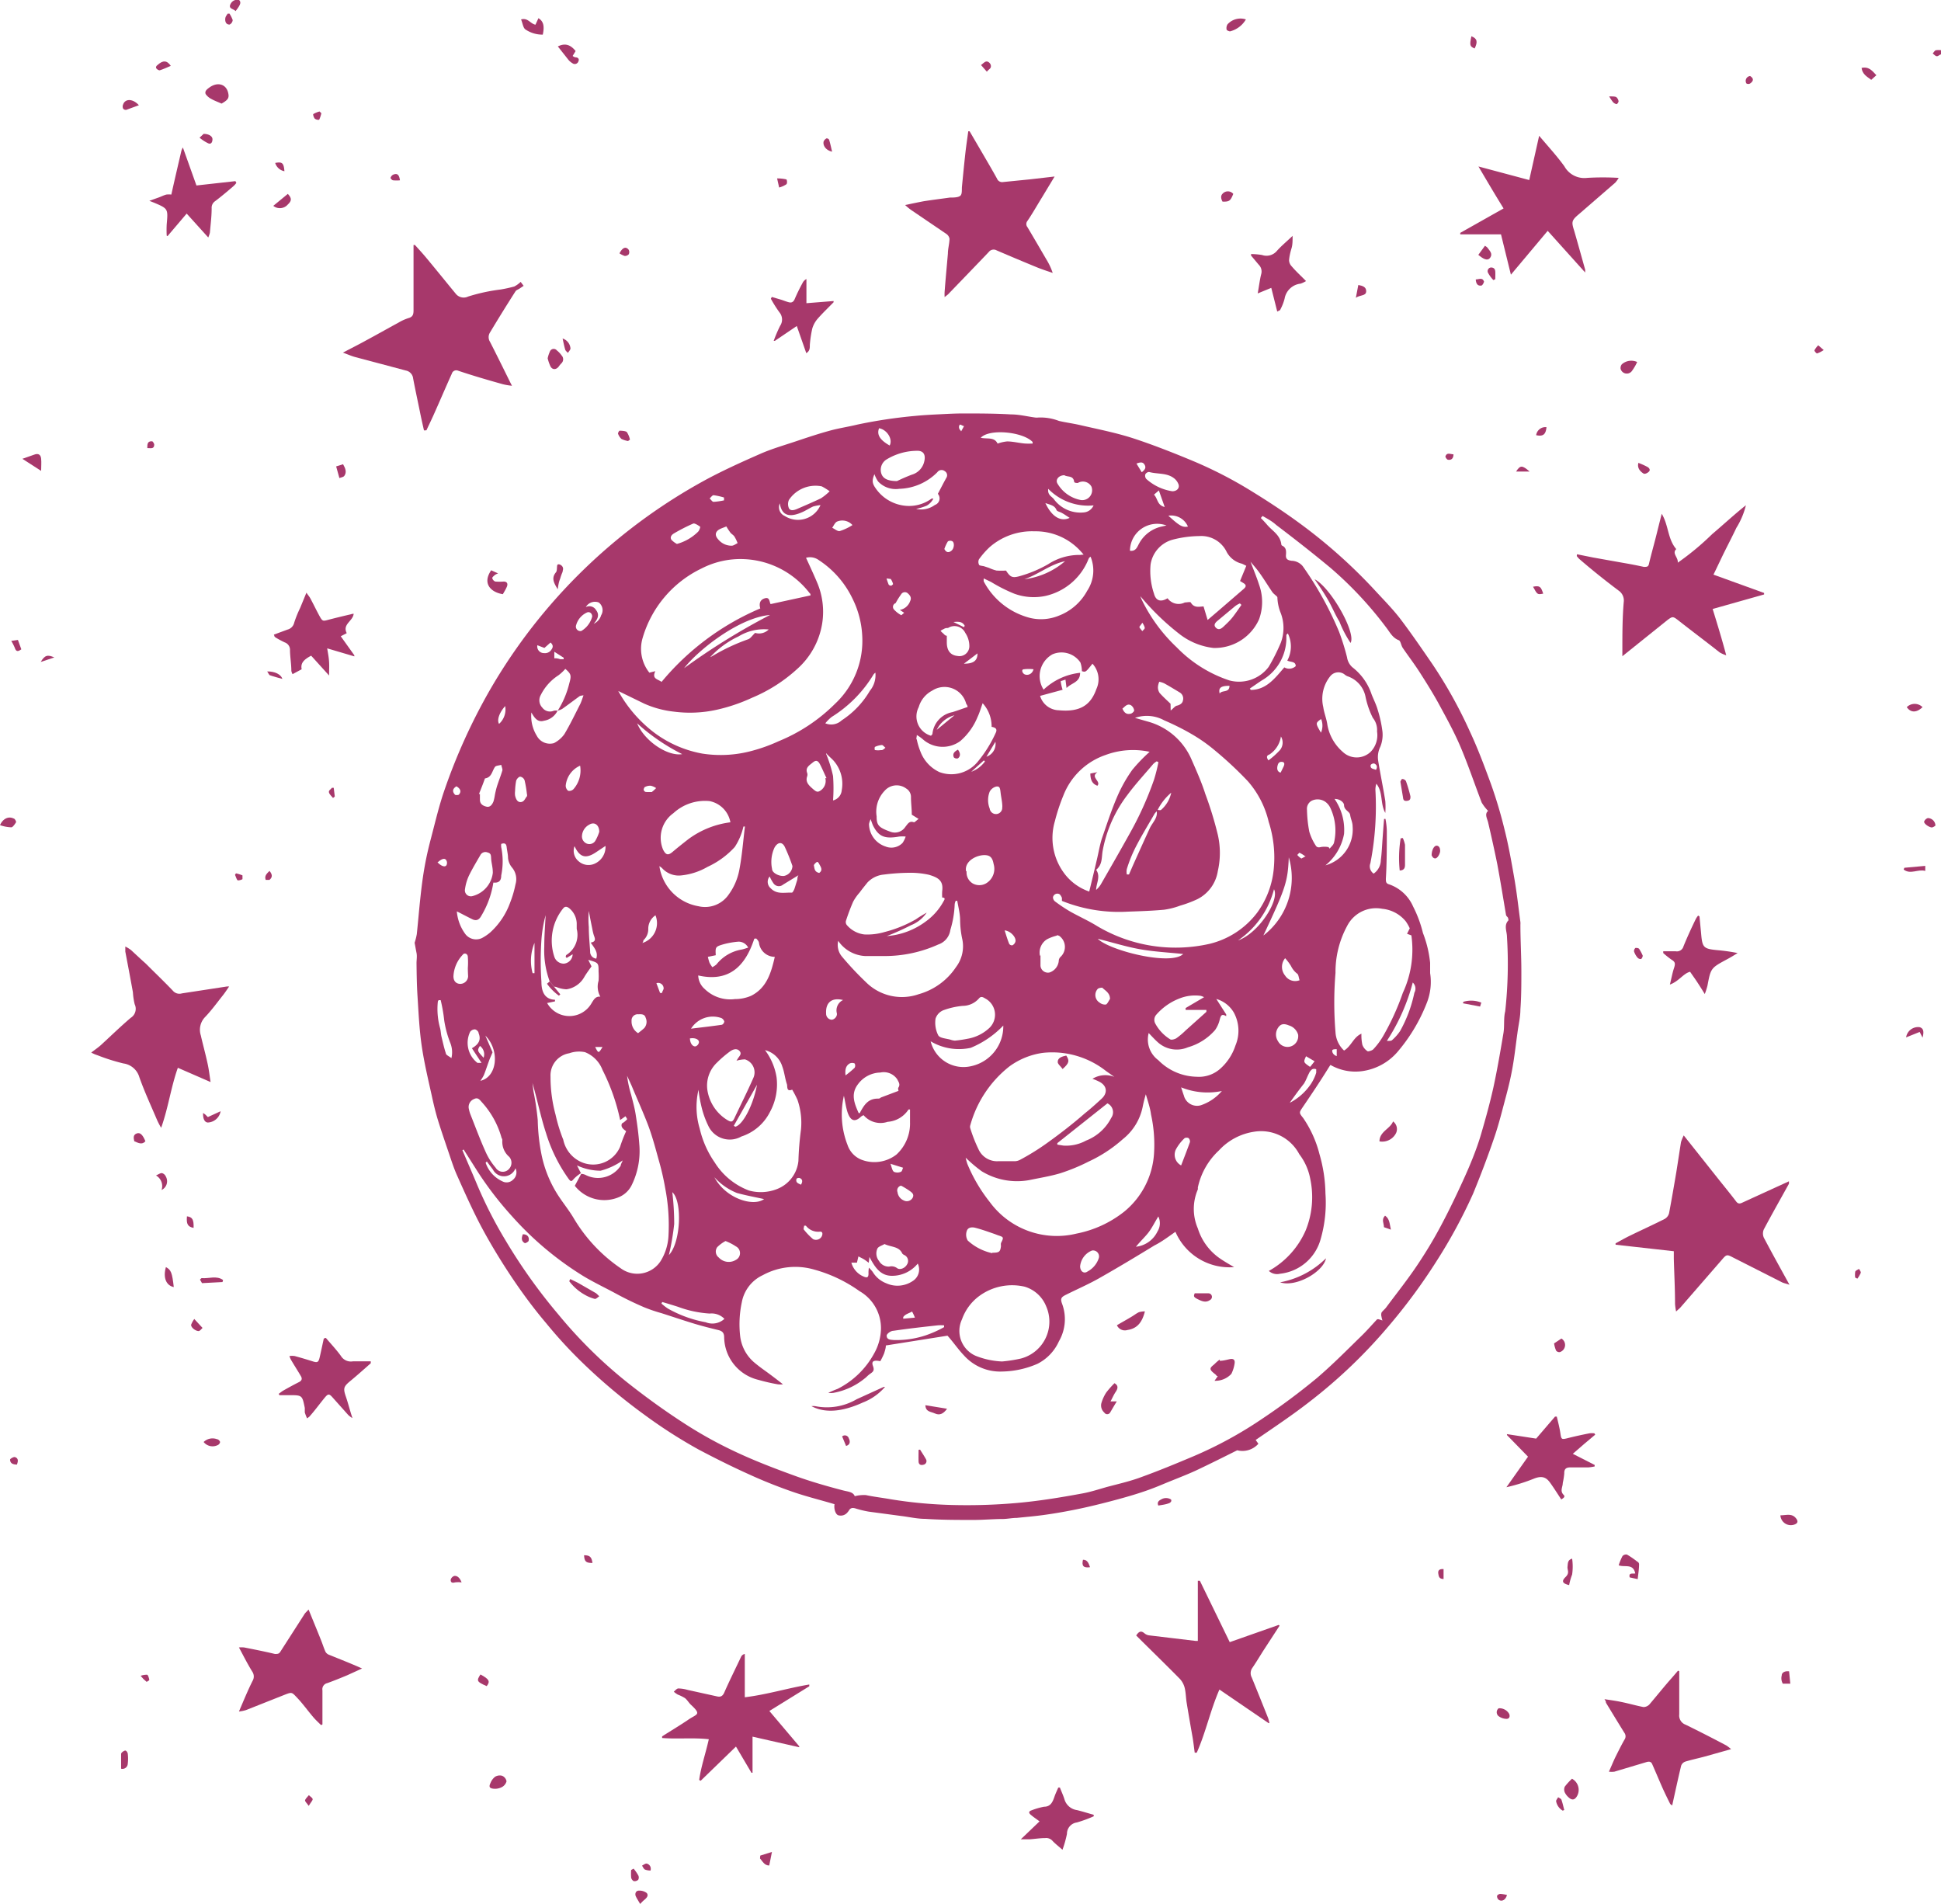 <svg xmlns="http://www.w3.org/2000/svg" fill="#A7386B" viewBox="0 0 142.97 140.22"><title>graphic4</title><path d="M143,4c-.11,0-.23.15-.34.14s-.2-.13-.3-.2c.07-.08.14-.21.23-.24a1.45,1.45,0,0,1,.41,0Z"/><path d="M61.47,110.78c-1-.3-2.07-.56-3.08-.91s-2.16-.8-3.2-1.28c-1.27-.57-2.51-1.19-3.74-1.84a36.68,36.68,0,0,1-3.92-2.51,42.15,42.15,0,0,1-4.75-4,33.73,33.73,0,0,1-2.55-2.79c-.85-1-1.67-2.1-2.42-3.21s-1.53-2.37-2.21-3.62-1.3-2.63-1.91-4c-.27-.59-.46-1.21-.67-1.82-.26-.77-.53-1.55-.77-2.33-.18-.59-.32-1.19-.45-1.79-.27-1.22-.56-2.43-.74-3.67s-.23-2.46-.31-3.69c-.05-.79-.06-1.59-.07-2.38,0-.25.05-.51,0-.76s-.09-.48-.14-.75a4.44,4.44,0,0,0,.16-.63c.09-.85.16-1.7.25-2.55s.19-1.67.34-2.49.29-1.39.47-2.08c.3-1.14.57-2.3.95-3.41a42.92,42.92,0,0,1,3.35-7.41,40.69,40.69,0,0,1,4.42-6.24,41.06,41.06,0,0,1,11.33-9.19c1.35-.74,2.77-1.38,4.18-2,.86-.38,1.78-.64,2.67-.94s1.65-.55,2.49-.78c.66-.18,1.35-.28,2-.44a36.35,36.35,0,0,1,4.27-.64c.6-.06,1.2-.09,1.8-.12s1.14-.06,1.71-.06c1.18,0,2.35,0,3.53.07.6,0,1.19.15,1.79.23a1,1,0,0,0,.23,0A3.76,3.76,0,0,1,78,31c.51.12,1,.18,1.53.3,1.34.31,2.69.57,4,1s2.78,1,4.15,1.57a31,31,0,0,1,4.55,2.33c1.2.74,2.39,1.52,3.53,2.36a38.7,38.7,0,0,1,5.59,5c.61.66,1.24,1.3,1.78,2,.83,1.09,1.6,2.22,2.37,3.34a33.89,33.89,0,0,1,2.78,5c.58,1.24,1.06,2.53,1.53,3.81a33.12,33.12,0,0,1,1,3.34c.3,1.17.51,2.37.72,3.57s.31,2.2.46,3.29a1.28,1.28,0,0,1,0,.19c0,1.15.07,2.29.07,3.43,0,.94,0,1.88-.07,2.81,0,.59-.15,1.17-.22,1.75-.12.84-.21,1.69-.36,2.53s-.29,1.39-.47,2.08c-.27,1-.53,2.08-.88,3.09-.47,1.38-1,2.77-1.55,4.11a38.24,38.24,0,0,1-2.71,5,42.08,42.08,0,0,1-3.53,4.78,37.8,37.8,0,0,1-5.78,5.53c-1.28,1-2.62,1.89-4,2.84l.2.28a1.57,1.57,0,0,1-1.56.48c-1,.5-2,1-3.06,1.5-.79.36-1.6.66-2.41,1s-1.41.55-2.13.77-1.57.45-2.37.65-1.41.34-2.12.48-1.46.27-2.2.37-1.29.14-1.94.21c-.33,0-.66.07-1,.08-.73,0-1.46.07-2.19.07-1.19,0-2.38,0-3.57-.08-.59,0-1.17-.14-1.75-.21L64,111.33a7.39,7.39,0,0,1-.93-.22c-.24-.08-.43-.09-.56.17,0,0,0,0-.06.07a.64.64,0,0,1-.72.24C61.54,111.51,61.41,111.12,61.47,110.78Zm4.81-65.86a1,1,0,0,0,.76-.65c.12-.25,0-.42-.18-.58a.32.32,0,0,0-.49.09,5.27,5.27,0,0,0-.4.64.29.29,0,0,0-.12.47,2,2,0,0,0,.54.42s.13-.11.21-.18Zm19,14.77a1.25,1.25,0,0,0-.23.23c-.49.85-1,1.68-1.44,2.55A10.14,10.14,0,0,0,83,64a.93.93,0,0,0,0,.4l.16,0c.15-.34.29-.67.44-1,.36-.8.72-1.6,1.09-2.4.2-.44.65-.79.49-1.36.12,0,.3.06.35,0a2.3,2.3,0,0,0,.74-1.26A4,4,0,0,0,85.25,59.69ZM41.08,52.34a6.7,6.7,0,0,0,.85-2c.16-.58.16-.69-.29-1.08a3.17,3.17,0,0,1-.5.47,3.68,3.68,0,0,0-1.31,1.46.78.78,0,0,0,.12.93.7.7,0,0,0,.85.22.81.81,0,0,1,.27,0,1.35,1.35,0,0,1-1,.74c-.46.14-.7-.2-.93-.61a2.77,2.77,0,0,0,.4,1.72,1.09,1.09,0,0,0,1.26.54,2.15,2.15,0,0,0,.77-.66c.43-.72.79-1.48,1.17-2.22.09-.19.15-.39.24-.64a1.28,1.28,0,0,0-.27.05c-.43.31-.86.64-1.3.95A1.52,1.52,0,0,1,41.08,52.34Zm-.27,20.33-.32-.39a6.58,6.58,0,0,1-.4-2.56c0-.77.06-1.54.1-2.32a9.49,9.49,0,0,0-.31,1.82,22.62,22.62,0,0,0,0,3.08c0,.56.13,1.3,1,1.33l0,.12-.58.12a1.88,1.88,0,0,0,3.28,0c.16-.25.28-.5.64-.47a1.49,1.49,0,0,1-.13-1.17,5,5,0,0,0,0-.67c0-.65,0-.65-.76-.87l.24.48c-.18.26-.37.51-.53.78a1.81,1.81,0,0,1-1.31.91A2.17,2.17,0,0,1,41,72.7.58.58,0,0,0,40.81,72.67ZM69.4,66.1a3.68,3.68,0,0,1,0-.47c.1-.76-.27-1-1-1.21a6.26,6.26,0,0,0-1.5-.14,15.4,15.4,0,0,0-1.8.13,1.89,1.89,0,0,0-1.21.59c-.19.24-.39.48-.57.73a3.49,3.49,0,0,0-.48.68,15,15,0,0,0-.53,1.41.35.35,0,0,0,.06.3,2,2,0,0,0,1.3.7,4.48,4.48,0,0,0,1.49-.18,9.12,9.12,0,0,0,2.31-.94c.25-.18.52-.33.79-.49a2.51,2.51,0,0,1-1.16.93,18.57,18.57,0,0,1-1.78.8,5.49,5.49,0,0,0,2.89-1.09,4.44,4.44,0,0,0,1.29-1.47C69.6,66.22,69.64,66.11,69.4,66.1ZM42.79,86.4a2.77,2.77,0,0,0-.53.43c-.16.19-.21.21-.37,0a11.59,11.59,0,0,1-1.67-3.38c-.39-1.18-.63-2.41-1-3.69l.07.59a19.73,19.73,0,0,1,.32,2.16,14.27,14.27,0,0,0,.29,2.59A8.73,8.73,0,0,0,41,87.86c.38.62.85,1.18,1.23,1.81a11.65,11.65,0,0,0,3.51,3.75,2.05,2.05,0,0,0,2.93-.56A3.9,3.9,0,0,0,49.24,91,14.31,14.31,0,0,0,49,87.52a19.69,19.69,0,0,0-.49-2.12c-.24-.87-.47-1.74-.79-2.58s-.8-1.91-1.2-2.87l-.33-.72a8.1,8.1,0,0,0,.3,1.4c.13.52.27,1,.35,1.57.11.69.2,1.38.25,2.08a5.69,5.69,0,0,1-.56,3,1.84,1.84,0,0,1-1,.91,2.76,2.76,0,0,1-3.19-.86l.47-.88a1,1,0,0,1,.3.07,2,2,0,0,0,2.61-.67c0-.09.07-.2.15-.39a5.08,5.08,0,0,1-1.63.76,4.14,4.14,0,0,1-1.74-.39ZM93,38l-.13.15c.15.15.29.3.43.46.39.48,1,.77,1.08,1.49a.11.11,0,0,0,.05.08c.33.15.31.42.29.71s.14.37.41.41a1.1,1.1,0,0,1,.82.39,25.07,25.07,0,0,1,2.68,4.83,17.26,17.26,0,0,1,.59,1.89,1.22,1.22,0,0,0,.39.73,4.18,4.18,0,0,1,1.42,2c.15.38.34.75.45,1.14a9.08,9.08,0,0,1,.35,1.61,2.35,2.35,0,0,1-.16,1.11,1.72,1.72,0,0,0-.16,1c.16,1,.37,2,.53,3a6.31,6.31,0,0,1,0,.87c-.39-.68-.15-1.52-.66-2.15a1.43,1.43,0,0,0-.07.46,21.66,21.66,0,0,1-.37,5.39.65.65,0,0,0,.24.77,1.23,1.23,0,0,0,.53-1c.07-.53.09-1.07.13-1.61s.07-1,.11-1.42h.1a5.39,5.39,0,0,1,.1.88c0,1.18,0,2.35-.07,3.52,0,.23,0,.36.27.43a3,3,0,0,1,1.74,1.63,8.87,8.87,0,0,1,.72,1.94,8.41,8.41,0,0,1,.53,2.2c0,.25,0,.51,0,.76a4.2,4.2,0,0,1-.24,2.18,12.59,12.59,0,0,1-2.18,3.64,4.19,4.19,0,0,1-2.61,1.4A3.68,3.68,0,0,1,98,78.43c-.06.08-.1.15-.14.21-.62,1-1.23,1.91-1.87,2.85-.3.45-.33.44,0,.85A8.3,8.3,0,0,1,97.19,85a11,11,0,0,1,.44,2.9,9.66,9.66,0,0,1-.36,3.38,3.49,3.49,0,0,1-3,2.53.89.89,0,0,1-.81-.21,6.28,6.28,0,0,0,2.72-3,6.5,6.5,0,0,0,.33-3.78A4.27,4.27,0,0,0,95.7,85a3.18,3.18,0,0,0-3.33-1.65,4.4,4.4,0,0,0-2.59,1.38,5.21,5.21,0,0,0-1.55,2.73.78.78,0,0,1,0,.14,3.62,3.62,0,0,0,0,2.87,4.2,4.2,0,0,0,1.67,2.24c.31.21.64.4,1,.61a4.33,4.33,0,0,1-4.32-2.6c-.52.36-1,.73-1.54,1-1.36.83-2.72,1.65-4.1,2.43-.78.44-1.61.8-2.41,1.2-.39.19-.44.3-.28.72A3.25,3.25,0,0,1,78,98.78a3.44,3.44,0,0,1-1.58,1.66,6.78,6.78,0,0,1-2.62.57A3.58,3.58,0,0,1,71,99.82c-.43-.45-.8-1-1.21-1.45l-4.54.72c0,.19-.07.4-.13.59a5,5,0,0,1-.28.57c-.49-.1-.67,0-.54.35s0,.43-.21.58-.26.24-.4.34a5.06,5.06,0,0,1-2.3,1.06,1.26,1.26,0,0,1-.38,0,7.27,7.27,0,0,1,.68-.29,6.25,6.25,0,0,0,2.69-2.6,3.86,3.86,0,0,0,.51-1.81,3.14,3.14,0,0,0-1.58-2.79A10.49,10.49,0,0,0,60,93.51a5,5,0,0,0-3.81.4,2.75,2.75,0,0,0-1.55,2,7.75,7.75,0,0,0-.12,2.5,3,3,0,0,0,1,1.9c.27.23.55.44.83.64s.83.61,1.32,1a1.5,1.5,0,0,1-.39,0,14.1,14.1,0,0,1-1.43-.33,3.28,3.28,0,0,1-2.51-3.13c0-.33-.14-.47-.45-.54-.59-.14-1.17-.29-1.74-.46-.82-.25-1.62-.52-2.43-.78a11.52,11.52,0,0,1-1.29-.44c-.7-.3-1.38-.63-2.06-1s-1.6-.81-2.37-1.27a23.65,23.65,0,0,1-5.29-4.43,25.2,25.2,0,0,1-2.5-3.24l-1.06-1.67-.09.05c.33.78.67,1.55,1,2.34a32.13,32.13,0,0,0,2.2,4.34,40.44,40.44,0,0,0,3.87,5.42,34.11,34.11,0,0,0,5.07,5c1.34,1.06,2.73,2.07,4.17,3a31.32,31.32,0,0,0,3.76,2.09c1.44.68,2.93,1.25,4.42,1.79,1.16.42,2.34.76,3.53,1.07.37.1.75.1.88.43a2.74,2.74,0,0,1,.82-.08c.61.13,1.24.2,1.85.31a33.18,33.18,0,0,0,4.55.42,41.83,41.83,0,0,0,4.61-.14c1.66-.14,3.3-.41,4.93-.71.6-.11,1.19-.3,1.78-.47.86-.23,1.72-.42,2.55-.73,1.3-.47,2.58-1,3.86-1.54a29.69,29.69,0,0,0,5-2.72A49,49,0,0,0,97,101.49c1.17-1,2.22-2.07,3.31-3.13.4-.39.76-.81,1.13-1.2l.11,0,.28.09a1.34,1.34,0,0,1-.07-.27.54.54,0,0,1,0-.31c.09-.14.24-.24.34-.38.79-1.06,1.62-2.1,2.35-3.2s1.26-2,1.83-3.09,1-2,1.46-3,1-2.27,1.34-3.43.66-2.31.92-3.48c.29-1.34.52-2.69.74-4,.09-.53,0-1.08.13-1.61A31.67,31.67,0,0,0,111,69c0-.41-.25-.85.11-1.22,0,0,0-.17-.07-.24s-.1-.11-.11-.16c-.21-1.24-.41-2.49-.64-3.72-.2-1-.44-2.07-.68-3.1-.08-.31-.27-.61,0-.84a3.34,3.34,0,0,1-.47-.61c-.53-1.38-1-2.79-1.58-4.15-.47-1.1-1.06-2.16-1.63-3.21-.41-.74-.86-1.46-1.32-2.18s-.87-1.24-1.29-1.86c-.12-.18-.15-.51-.29-.56-.47-.18-.66-.6-.92-.93A27.59,27.59,0,0,0,98,41.82c-1.3-1.08-2.63-2.12-4-3.16C93.72,38.4,93.35,38.2,93,38ZM78.22,66.35c0-.09,0-.17,0-.21s-.12-.27-.21-.3a.33.33,0,0,0-.45.24.4.4,0,0,0,.18.33,11.65,11.65,0,0,0,1.1.73c.66.37,1.36.68,2,1.08a11.32,11.32,0,0,0,8.26,1.29,6.23,6.23,0,0,0,3.52-2.32,6.5,6.5,0,0,0,1.21-3.29,8.55,8.55,0,0,0-.38-3.37,6.93,6.93,0,0,0-1.54-3,27.29,27.29,0,0,0-2.42-2.26,11.8,11.8,0,0,0-1.74-1.22c-.65-.38-1.33-.71-2-1a2.66,2.66,0,0,0-2.15-.18l.94.27a4.91,4.91,0,0,1,3.24,2.83c.36.82.73,1.65,1,2.5a26.43,26.43,0,0,1,.92,3,6,6,0,0,1,0,2.69,2.79,2.79,0,0,1-1.5,2.06,8.6,8.6,0,0,1-1.28.48,5.53,5.53,0,0,1-1.18.3c-.88.08-1.77.11-2.66.14A11.26,11.26,0,0,1,78.22,66.35ZM45.54,50.89s0,0,0,0a9.78,9.78,0,0,0,2.56,3,8.4,8.4,0,0,0,3.63,1.61,8.79,8.79,0,0,0,3.72-.22,12,12,0,0,0,1.9-.69,12.66,12.66,0,0,0,4.16-2.76,6.35,6.35,0,0,0,2-5,6.87,6.87,0,0,0-.71-2.73,7,7,0,0,0-2.49-2.85,1.09,1.09,0,0,0-.94-.17c.28.61.55,1.19.8,1.78a5.5,5.5,0,0,1,.38,3.12,5.69,5.69,0,0,1-1.8,3.26,11.46,11.46,0,0,1-3.36,2.15,12.76,12.76,0,0,1-2.59.88,9.12,9.12,0,0,1-3.17.14,7.33,7.33,0,0,1-2.18-.59ZM84.4,80.59a9.34,9.34,0,0,0-.23.91,4.07,4.07,0,0,1-1.47,2.4,10.25,10.25,0,0,1-2.52,1.65,14.12,14.12,0,0,1-2.09.86c-.74.22-1.51.34-2.27.5a5,5,0,0,1-3.51-.65,10.45,10.45,0,0,1-1.18-1,4,4,0,0,0,.12.45,11.65,11.65,0,0,0,1.65,2.81,6.12,6.12,0,0,0,6.4,2.33,8.17,8.17,0,0,0,3.5-1.61A6,6,0,0,0,85,85a10.3,10.3,0,0,0-.22-2.93C84.72,81.59,84.55,81.12,84.4,80.59Zm-2.32-1.28-.61-.43a6.41,6.41,0,0,0-4.65-1.34,5.44,5.44,0,0,0-2.47,1,8.33,8.33,0,0,0-2.88,4.33.36.36,0,0,0,0,.23,10.81,10.81,0,0,0,.6,1.53,1.5,1.5,0,0,0,1.46.89c.38,0,.76,0,1.14,0a.89.89,0,0,0,.46-.1A17.5,17.5,0,0,0,77,84.27C78,83.56,79,82.79,79.9,82c.43-.34.85-.72,1.25-1.09s.44-.89-.13-1.22a4.56,4.56,0,0,0-.55-.24A1.81,1.81,0,0,1,82.08,79.31ZM48.73,50.22A19.19,19.19,0,0,1,56,44.81c-.11-.39,0-.65.35-.75s.32.28.41.43l2.94-.64c0-.07,0-.13-.06-.16a6.42,6.42,0,0,0-4.79-2.51,6.25,6.25,0,0,0-3.16.68A8.22,8.22,0,0,0,47.33,47a2.82,2.82,0,0,0,.5,2.54l.44-.11C48,50,48.43,50,48.73,50.22Zm55.11,18.15a3.3,3.3,0,0,0-.29-.51,2.55,2.55,0,0,0-1.74-.93,2.39,2.39,0,0,0-2.58,1.26,7.1,7.1,0,0,0-.86,3.46,26.56,26.56,0,0,0,0,4.37A2,2,0,0,0,99,77.37c.53-.31.7-1,1.28-1.24a3.34,3.34,0,0,0,.07.82.94.94,0,0,0,.4.48c.08,0,.33-.06.42-.17a5.34,5.34,0,0,0,.7-.94,18.5,18.5,0,0,0,1.46-3.2,7.54,7.54,0,0,0,.63-4.23l-.32-.12ZM51.45,80.26a5.54,5.54,0,0,0,.09,2.86,7.21,7.21,0,0,0,1.11,2.5,5.09,5.09,0,0,0,2.52,2.06,3.27,3.27,0,0,0,2.09-.12,2.49,2.49,0,0,0,1.55-2.06A22.6,22.6,0,0,1,59,83.18,5.18,5.18,0,0,0,58.74,81a7.63,7.63,0,0,0-.39-.75c-.45.18-.33-.25-.39-.41-.14-.41-.18-.87-.33-1.27a1.79,1.79,0,0,0-1.28-1.23,4.51,4.51,0,0,1,.85,2,4.23,4.23,0,0,1-.49,2.56,3.59,3.59,0,0,1-2.1,1.8,1.74,1.74,0,0,1-2.43-.77,6.77,6.77,0,0,1-.54-1.55A10.06,10.06,0,0,1,51.45,80.26ZM84.68,55.37a5.8,5.8,0,0,0-3.24.23,5.11,5.11,0,0,0-3.12,3,13.79,13.79,0,0,0-.62,1.88,4.36,4.36,0,0,0,.66,3.8,3.84,3.84,0,0,0,1.87,1.38c.2-.82.39-1.6.57-2.38.12-.51.2-1,.36-1.52.35-1,.69-2.06,1.12-3.06a10.65,10.65,0,0,1,1.12-2A12.15,12.15,0,0,1,84.68,55.37Zm-39,27.12a15,15,0,0,0-1.3-3.69,2.28,2.28,0,0,0-1.29-1.31,2.16,2.16,0,0,0-1.16.08,1.65,1.65,0,0,0-1.38,1.71,10.57,10.57,0,0,0,.37,2.81,12,12,0,0,0,.57,1.85,2.31,2.31,0,0,0,1.47,1.7,2.16,2.16,0,0,0,2.71-1.17,10.6,10.6,0,0,1,.45-1.16c-.2-.15-.42-.3-.31-.57a1.39,1.39,0,0,0,.39-.32s-.08-.14-.13-.21ZM91.8,41.67c-.17-.08-.25-.13-.34-.16a1.73,1.73,0,0,1-1.1-.85,2.07,2.07,0,0,0-2-1.18,8.11,8.11,0,0,0-2,.27,2.24,2.24,0,0,0-1.61,1.82A5.2,5.2,0,0,0,85,43.72c.14.54.51.64,1,.34a1,1,0,0,0,1.27.31c.14,0,.4-.06.44,0,.24.42.61.31.94.29l.3,1,.75-.64,1.9-1.64c.2-.17.21-.3,0-.43l-.26-.16Zm-18,58.6a10.53,10.53,0,0,0,1.41-.22,2.81,2.81,0,0,0,1.85-3.84,2.46,2.46,0,0,0-1.59-1.45,4.09,4.09,0,0,0-3.33.68,3.64,3.64,0,0,0-1.28,1.72,2,2,0,0,0,1,2.69A5.89,5.89,0,0,0,73.83,100.27ZM84,43.91a2,2,0,0,0,.1.26,12,12,0,0,0,2.58,3.51,9.61,9.61,0,0,0,3.87,2.43,2.73,2.73,0,0,0,2.9-1,14.64,14.64,0,0,0,.89-1.77,3.09,3.09,0,0,0,0-2.18A3.36,3.36,0,0,1,94.09,44c0-.06-.11-.13-.18-.2a1.14,1.14,0,0,1-.19-.19c-.3-.44-.58-.9-.89-1.34s-.45-.57-.72-.9c.23.61.46,1.15.63,1.69a3.73,3.73,0,0,1,0,2.55,3.57,3.57,0,0,1-3.36,2.11,5,5,0,0,1-2.47-1A18.47,18.47,0,0,1,84,43.91ZM61.74,69.29A1.34,1.34,0,0,0,62,70.43a22.71,22.71,0,0,0,1.77,1.89,3.75,3.75,0,0,0,3.9.9,4.87,4.87,0,0,0,2.75-2,2.53,2.53,0,0,0,.47-2,7.09,7.09,0,0,1-.17-1.45c0-.48-.14-1-.21-1.43h-.11a.7.7,0,0,0-.08.27A7.41,7.41,0,0,1,70,68.49a1.32,1.32,0,0,1-.89,1.07,9.57,9.57,0,0,1-4,.85c-.46,0-.92,0-1.38,0A2.56,2.56,0,0,1,61.74,69.29Zm39.69-15.42a1.41,1.41,0,0,0-.31-1,6.28,6.28,0,0,1-.53-1.51,2,2,0,0,0-1.35-1.56,1,1,0,0,1-.23-.15.76.76,0,0,0-1,.12,2.65,2.65,0,0,0-.54,2.31c.06.43.24.85.3,1.29a3.42,3.42,0,0,0,1.13,2,1.49,1.49,0,0,0,2.06,0A1.76,1.76,0,0,0,101.43,53.87Zm-21.6-13a2.23,2.23,0,0,0-.21-.25,4.47,4.47,0,0,0-3.42-1.49,4.74,4.74,0,0,0-3.31,1.17,6,6,0,0,0-.78.89.45.45,0,0,0,0,.39c0,.08.23.09.36.12l.37.12a3.14,3.14,0,0,0,.56.2,5.5,5.5,0,0,0,.7,0c.31.48.46.55.94.43a9.13,9.13,0,0,0,2.17-.9,4.2,4.2,0,0,1,2.33-.68C79.58,40.87,79.68,40.85,79.83,40.85ZM90.32,74.71v.13c-.36-.22-.4,0-.47.22a2.22,2.22,0,0,1-.35.8,4.16,4.16,0,0,1-2,1.27,2.09,2.09,0,0,1-2.24-.39c-.22-.2-.42-.42-.65-.66a1.89,1.89,0,0,0,.71,2,4.07,4.07,0,0,0,2.83,1.22,2.35,2.35,0,0,0,1.73-.59A3.9,3.9,0,0,0,91,77a2.8,2.8,0,0,0-.12-2.43,2.2,2.2,0,0,0-1.29-1ZM54.87,60.87l-.11,0a4.56,4.56,0,0,1-.64,1.51,6.21,6.21,0,0,1-2,1.46,4.84,4.84,0,0,1-1.92.63,1.65,1.65,0,0,1-1.41-.51,1.12,1.12,0,0,0-.22-.17,3.5,3.5,0,0,0,2.87,2.95,2.11,2.11,0,0,0,2.22-.84,4.48,4.48,0,0,0,.8-1.85C54.66,63,54.74,61.92,54.87,60.87Zm8.74,21.26a.88.88,0,0,0-.18.1c-.48.46-.79.3-1-.31-.13-.4-.18-.82-.27-1.22,0,0,0,0,0,0a6.17,6.17,0,0,0,.27,3.63,1.77,1.77,0,0,0,1,1.07,2.65,2.65,0,0,0,2.6-.37,3.1,3.1,0,0,0,1-2.39c0-.31,0-.62,0-.93l-.11,0a2,2,0,0,1-1.54.91A1.64,1.64,0,0,1,63.61,82.13Zm13-30.88A1.48,1.48,0,0,0,78,52.31c1.69.16,2.38-.5,2.76-1.57a1.7,1.7,0,0,0-.29-1.86c-.5.63-.5.63-.78.55a2,2,0,0,0-.11-.64,1.68,1.68,0,0,0-2.06-.6,1.84,1.84,0,0,0-.65,2.6,4.64,4.64,0,0,1,2.69-1.24c0,.71-.62.73-1,1.12l-.08-.62c-.15.06-.35.1-.35.13a3.26,3.26,0,0,0,.14.62ZM80.33,41c-.07.05-.1.07-.11.09a1.47,1.47,0,0,0-.1.22A4.47,4.47,0,0,1,77,43.89a4.17,4.17,0,0,1-2.3-.17A11.58,11.58,0,0,1,73,42.86l-.54-.26a1,1,0,0,0,0,.22,5.36,5.36,0,0,0,3.42,2.69A3.46,3.46,0,0,0,78,45.34a4,4,0,0,0,2.08-1.83A2.69,2.69,0,0,0,80.33,41ZM67.53,54.13c0,.18-.07.27,0,.34a5,5,0,0,0,.26.86,2.73,2.73,0,0,0,1.4,1.53A2.51,2.51,0,0,0,72,56.12,9.36,9.36,0,0,0,73.33,54c.16-.31,0-.42-.29-.47a2.53,2.53,0,0,0-.66-1.74c-.14.39-.23.71-.37,1a4.65,4.65,0,0,1-1.28,1.79A2.2,2.2,0,0,1,68,54.47,3,3,0,0,0,67.53,54.13Zm-13.29,24,.12-.19c.11-.17.3-.33.11-.54s-.46-.12-.65,0a8.16,8.16,0,0,0-1,.85,2.33,2.33,0,0,0-.72,2,3.14,3.14,0,0,0,1.46,2.23c.3.18.4.17.55-.16.47-1,.94-1.93,1.37-2.91a1,1,0,0,0-.61-1.39A2.54,2.54,0,0,0,54.24,78.12Zm31.09-22-.13-.06a1.5,1.5,0,0,0-.25.19c-.64.76-1.32,1.49-1.91,2.29a9.6,9.6,0,0,0-1.82,4.11c-.09.5,0,1-.48,1.4.35.5,0,1,0,1.48a1.81,1.81,0,0,0,.34-.4c.73-1.27,1.46-2.54,2.17-3.82A24.6,24.6,0,0,0,85,57.43,11.49,11.49,0,0,0,85.33,56.11Zm-29.65,13-.12,0c-.65,2-1.84,3.23-4.13,2.71a1.37,1.37,0,0,0,.48,1,2.69,2.69,0,0,0,2.22.74,3,3,0,0,0,1.19-.24c1.16-.58,1.48-1.7,1.75-2.87a1.18,1.18,0,0,1-1.16-1C55.89,69.29,55.76,69.19,55.68,69.09ZM53.8,60.56A1.94,1.94,0,0,0,52.27,59a3.43,3.43,0,0,0-2.67.89,2.23,2.23,0,0,0-.76,2.68c.2.4.37.45.7.17s.78-.64,1.18-.95A6.6,6.6,0,0,1,53.8,60.56ZM33.65,67.12a3.26,3.26,0,0,0,.64,1.69,1,1,0,0,0,1.2.28,3.22,3.22,0,0,0,.62-.42,5.45,5.45,0,0,0,1.46-2.18,7.88,7.88,0,0,0,.4-1.36,1.33,1.33,0,0,0-.24-1.22,1.3,1.3,0,0,1-.31-.72c0-.26-.07-.53-.1-.8s-.15-.32-.4-.24a1,1,0,0,0,0,.25,5.15,5.15,0,0,1,0,2.07c0,.4-.18.57-.58.53a6.74,6.74,0,0,1-.89,2.45c-.16.3-.37.39-.66.25S34.09,67.34,33.65,67.12Zm36.69,9.52v0a9.23,9.23,0,0,0,.94-.14,3.12,3.12,0,0,0,1.59-.79,1.35,1.35,0,0,0-.31-2.18c-.15-.09-.3-.18-.45,0a1.6,1.6,0,0,1-1.2.55,5.63,5.63,0,0,0-1.42.32,1,1,0,0,0-.58.62,2.05,2.05,0,0,0,.2,1.23c.12.21.58.23.9.32A1.2,1.2,0,0,0,70.34,76.64Zm-35.81,5a2.73,2.73,0,0,0,.1.38c.37.93.72,1.88,1.13,2.79A4.68,4.68,0,0,0,36.51,86a.61.61,0,0,0,1,.07.66.66,0,0,0,0-.87A1.45,1.45,0,0,1,37,84c0-.06,0-.12-.05-.18a6.46,6.46,0,0,0-1.47-2.66c-.15-.17-.28-.36-.56-.22A.63.63,0,0,0,34.53,81.65ZM67.16,60c0-.45-.06-.87-.06-1.29a.72.72,0,0,0-.34-.63,1.18,1.18,0,0,0-1.61.17,2.22,2.22,0,0,0-.58,1.87c0,.66.15.82,1,1.13a.92.92,0,0,0,1.12-.36c.17-.2.28-.46.63-.33.06,0,.18-.13.34-.25Zm1.43-5.84s.08-.06.09-.1a1.81,1.81,0,0,1,1.46-1.61c.37-.11.73-.25,1.13-.38,0-.13-.09-.2-.11-.27a1.65,1.65,0,0,0-2.49-.94,2,2,0,0,0-1,1.22A1.48,1.48,0,0,0,68.59,54.19Zm20.1,19.28a1.17,1.17,0,0,0-.26-.1,3.1,3.1,0,0,0-1.54.19,4.33,4.33,0,0,0-1.72,1.2.57.57,0,0,0-.07.66,3.09,3.09,0,0,0,1.09,1.15c.08.07.33,0,.45-.07a5.43,5.43,0,0,0,.69-.58l1.53-1.37,0-.14H87.33l0-.14ZM69.08,36.37c.21-.4.41-.79.62-1.17a.35.35,0,0,0-.11-.5.38.38,0,0,0-.55.08A4.1,4.1,0,0,1,66.24,36a1.78,1.78,0,0,1-1.56-.54,2.27,2.27,0,0,1-.27-.54c-.17.41-.19.64.06,1a3,3,0,0,0,2,1.3,2.81,2.81,0,0,0,2.15-.5s.08,0,.13,0a1.24,1.24,0,0,1-.49.52,4.25,4.25,0,0,1-.78.24,1.71,1.71,0,0,0,1.38-.29A.51.51,0,0,0,69.08,36.37Zm-.53,40.32a2.49,2.49,0,0,0,2.94,1.84,3,3,0,0,0,2.41-3,7,7,0,0,1-2.4,1.64A4.07,4.07,0,0,1,68.55,76.69Zm29.31-14.3.08.11c.11-.14.28-.27.32-.44A3.9,3.9,0,0,0,98,59.52a1.17,1.17,0,0,0-.38-.47,1,1,0,0,0-1-.08.68.68,0,0,0-.35.68,9.44,9.44,0,0,0,.17,1.6,3.9,3.9,0,0,0,.46,1c.09.16.21.18.4.13A1.62,1.62,0,0,1,97.86,62.39ZM41.74,70.55l-.07-.08s0-.13.08-.16a1.75,1.75,0,0,0,.73-1.9c0-.14,0-.28,0-.42a1.51,1.51,0,0,0-.55-1.1c-.18-.14-.32-.14-.44,0a3.78,3.78,0,0,0-.66,3.57.73.73,0,0,0,.71.51.71.71,0,0,0,.64-.69Zm24.44,9.79c0-.06-.06-.18,0-.25.15-.24,0-.41-.09-.6a1.2,1.2,0,0,0-1.25-.5,2.1,2.1,0,0,0-1.65.87c-.54.71-.26,1.41.06,2.12.06,0,.1,0,.11-.07.29-.52.57-1,1.3-1,.07,0,.14,0,.22-.08Zm-.11-44.91c.23-.11.66-.31,1.09-.47a1.31,1.31,0,0,0,.9-.9c.15-.53,0-.88-.53-.86a4.37,4.37,0,0,0-2.2.62.9.9,0,0,0-.43,1C65,35.22,65.35,35.43,66.07,35.43ZM77.88,84.19l0,.11.45.07A3.06,3.06,0,0,0,80,84a3.51,3.51,0,0,0,1.85-1.67.72.72,0,0,0-.28-1.07ZM36.3,64.28c0-.41-.1-.71-.12-1s0-.43-.27-.5a.42.42,0,0,0-.53.2c-.29.5-.59,1-.84,1.51a3.51,3.51,0,0,0-.29,1,.44.44,0,0,0,.57.5A2,2,0,0,0,36.3,64.28ZM64,93.36a3,3,0,0,1,.28.31,2,2,0,0,0,1,.84,2,2,0,0,0,1.94-.16,1,1,0,0,0,.38-1.29,2.44,2.44,0,0,1-1.9.9c-.86,0-1.26-.64-1.66-1.39l-.05.43c-.15-.11-.26-.2-.38-.27s-.23-.12-.38-.2l-.11.46-.41,0A1.55,1.55,0,0,0,63.58,94c.32.15.41.07.39-.3A3.34,3.34,0,0,1,64,93.36Zm12.64-23v.77a.55.55,0,0,0,.67.49,1,1,0,0,0,.68-.9.42.42,0,0,1,.14-.26A1,1,0,0,0,78,68.91c-.06,0-.13-.07-.17,0a3.25,3.25,0,0,0-.7.26A1.15,1.15,0,0,0,76.6,70.39Zm-5.44-6.21a.94.94,0,0,0,.46.92,1,1,0,0,0,.95,0,1.24,1.24,0,0,0,.58-1.43c-.06-.32-.16-.6-.51-.65C72.06,62.89,71,63.38,71.16,64.18Zm1.91,28.11c.49,0,.57-.07.62-.49a.71.71,0,0,1,0-.22c.21-.42.21-.44-.21-.57l-.26-.1c-.47-.16-.93-.33-1.4-.45-.24-.07-.56-.06-.65.23a.84.84,0,0,0,.07.7A3.87,3.87,0,0,0,73.07,92.29Zm-12-56.08a4.72,4.72,0,0,0-.58-.36,2.35,2.35,0,0,0-2.42,1,.76.76,0,0,0,0,.61c.11.21.36.15.56.07.6-.26,1.21-.52,1.8-.8A4.22,4.22,0,0,0,61.08,36.21Zm8.63,10.62c0,.19,0,.35,0,.51,0,.63.29.95.79,1a.73.73,0,0,0,.87-.7,1.74,1.74,0,0,0-.3-1,.88.88,0,0,0-1.27-.36c-.08,0-.2,0-.3.07a1.23,1.23,0,0,0-.25.14,1.31,1.31,0,0,0,.21.2A.54.54,0,0,0,69.71,46.83ZM78.4,35c-.42,0-.69.34-.5.63a2.54,2.54,0,0,0,1.73,1.2.73.73,0,0,0,.76-1,.72.72,0,0,0-1-.26c-.07,0-.26,0-.27-.09C79.06,35,78.63,35.15,78.4,35ZM65.15,91.62c-.17.11-.46.18-.53.35a.88.88,0,0,0,.13.9.81.81,0,0,0,.75.41.69.69,0,0,1,.57.11c.22.17.59,0,.73-.25a.48.48,0,0,0-.19-.71.42.42,0,0,1-.15-.11C66.22,91.78,65.65,91.86,65.15,91.62ZM35.28,58.48l.07,0c0,.14,0,.28,0,.42,0,.32.23.45.49.51s.42-.16.51-.39a3.41,3.41,0,0,0,.1-.46q.06-.32.15-.63c.13-.41.29-.8.41-1.21,0-.11-.06-.26-.09-.39-.16.05-.38.05-.46.15-.22.31-.24.78-.74.85,0,0,0,0,0,0C35.57,57.76,35.42,58.12,35.28,58.48ZM56.72,45.29c-2.29.2-5.3,2.59-6.33,3.92A49.25,49.25,0,0,1,56.72,45.29Zm7.76,4.25a.83.83,0,0,0-.13.12,9.37,9.37,0,0,1-3.09,3.14,3,3,0,0,0-.47.47A1.13,1.13,0,0,0,62,53.05a6.51,6.51,0,0,0,2.07-2.17A1.82,1.82,0,0,0,64.48,49.54ZM97.63,63.73a2.74,2.74,0,0,0,2-2.88c0-.28-.14-.55-.18-.83s-.45-.34-.45-.73c0-.17-.28-.46-.7-.45A4,4,0,0,1,99,61.42,3.88,3.88,0,0,1,97.63,63.73Zm-28.09,34,0-.12a2.68,2.68,0,0,0-.49,0c-1.09.12-2.17.24-3.25.4-.19,0-.48.22-.49.35,0,.31.28.31.53.33a6.82,6.82,0,0,0,2.33-.34A8.2,8.2,0,0,0,69.54,97.74ZM87.15,70.26c-1.14-.12-2.19-.17-3.23-.36s-2-.5-3.06-.76C81.71,70,86.24,71.15,87.15,70.26ZM58.37,63.78a13.57,13.57,0,0,0-.57-1.42c-.2-.39-.52-.34-.75.06A2.51,2.51,0,0,0,56.87,64c0,.29.53.55.88.51A.77.77,0,0,0,58.37,63.78ZM94.86,46.65c-.07.07-.11.09-.11.12s0,.22,0,.33a3.6,3.6,0,0,1-1.79,3c-.31.2-.6.41-.9.61l.07.1c1.14,0,1.79-.87,2.47-1.66a.71.71,0,0,0,.84-.09c0-.37-.38-.28-.62-.41A2.18,2.18,0,0,0,94.86,46.65ZM48.78,95.89l-.06.11a3.57,3.57,0,0,0,.49.38,8.87,8.87,0,0,0,2.77,1,1.31,1.31,0,0,0,1.38-.25,1.32,1.32,0,0,0-1.09-.39,8.15,8.15,0,0,1-2.34-.5C49.55,96.12,49.16,96,48.78,95.89Zm44.29-27a5.35,5.35,0,0,0,1.86-5.75C94.85,64.93,94.72,65.36,93.07,68.87ZM60.79,57.31l.09,0c-.16-.33-.3-.67-.47-1s-.32-.34-.56-.14-.55.37-.39.77a.42.42,0,0,1,0,.22c-.16.43.12.68.39.92s.37.29.59.14a.85.85,0,0,0,.37-.82ZM55.11,69.79a.8.8,0,0,0-.7-.44,6,6,0,0,0-1.11.19c-.61.18-.61.2-.58.81l-.58.12a3.75,3.75,0,0,0,.12.43,2.3,2.3,0,0,0,.21.33,1.57,1.57,0,0,0,.3-.2,3,3,0,0,1,1.87-1.1C54.78,69.9,54.92,69.85,55.11,69.79ZM86.35,36.18c.3,0,.53-.19.47-.47a1,1,0,0,0-.36-.5c-.53-.4-1.21-.28-1.82-.45a.33.33,0,0,0-.28.18.37.37,0,0,0,.07.33A3.69,3.69,0,0,0,86.35,36.18ZM87,80.08c.09.28.14.44.2.6a1,1,0,0,0,1.25.72A3.5,3.5,0,0,0,90,80.35s0,0,0,0A5.19,5.19,0,0,1,87,80.08Zm8.63-3.83a1,1,0,0,0-.69-.73c-.36-.15-.6-.13-.8.17a.89.89,0,0,0,0,1,.79.79,0,0,0,1.48-.46Zm-9.4-23.92c.22-.18.32-.33.46-.36s.4-.13.44-.37A.52.52,0,0,0,86.9,51c-.38-.23-.76-.46-1.14-.67a1.6,1.6,0,0,0-.37-.12,1.18,1.18,0,0,0-.1.39.74.74,0,0,0,.13.44c.25.28.53.53.8.79ZM76.06,32.67l0-.12c-.71-.75-3.18-1-3.82-.31.46.11,1-.08,1.24.43a2.9,2.9,0,0,1,.7-.16c.42,0,.84.11,1.26.15C75.66,32.68,75.86,32.67,76.06,32.67ZM53.44,91.4a2.61,2.61,0,0,0-.61.45.55.55,0,0,0,.11.76,1,1,0,0,0,1.26.18.56.56,0,0,0,0-1A3.85,3.85,0,0,0,53.44,91.4ZM64.13,60.33a1.59,1.59,0,0,0-.12.35,1.76,1.76,0,0,0,1.21,1.66,1.15,1.15,0,0,0,1.26-.26,1.87,1.87,0,0,0,.23-.47,2.55,2.55,0,0,0-.48,0c-1.07.19-1.5,0-1.91-.78C64.26,60.71,64.22,60.58,64.13,60.33ZM32.46,73.66l-.15,0s-.06.07-.06.11a5.24,5.24,0,0,0,.16,1.93c.06.21.06.44.11.65.1.41.19.83.32,1.22,0,.13.23.21.41.36a1.86,1.86,0,0,0-.09-1.14,7.64,7.64,0,0,1-.44-1.64A11.64,11.64,0,0,0,32.46,73.66Zm69.68,3c.22,0,.35,0,.4-.06a3.38,3.38,0,0,0,.59-.67,9.9,9.9,0,0,0,1.05-2.82.61.61,0,0,0-.12-.75A14.66,14.66,0,0,1,102.14,76.68ZM49.86,40.06a3.55,3.55,0,0,0,1.56-.9c.09-.09.18-.35.15-.37s-.38-.28-.51-.23a13.37,13.37,0,0,0-1.41.72c-.16.09-.33.27-.19.48A1.68,1.68,0,0,0,49.86,40.06ZM34.46,71.29h0a5.48,5.48,0,0,0,0-.81c0-.25-.27-.34-.39-.15a2.46,2.46,0,0,0-.67,1.57c0,.35.19.55.49.56a.58.58,0,0,0,.59-.56C34.47,71.7,34.46,71.49,34.46,71.29ZM60.85,55.47l0,.05a9.61,9.61,0,0,1,.51,1.63,12.18,12.18,0,0,1,0,1.8.84.84,0,0,0,.64-.75A2.57,2.57,0,0,0,61.38,56C61.22,55.83,61,55.65,60.85,55.47ZM77.21,36c-.06.45.24.55.4.74a2.43,2.43,0,0,0,2.21,1,.86.86,0,0,0,.73-.52A4.1,4.1,0,0,1,77.21,36ZM73.83,59.43c0-.36-.09-.71-.13-1.07s-.08-.47-.33-.43a.76.76,0,0,0-.47.37,1.69,1.69,0,0,0,0,1.25.46.46,0,0,0,.92-.12Zm9.4-18.87c.46.07.55-.33.69-.56a2.5,2.5,0,0,1,1.6-1.21l.4-.09A2,2,0,0,0,83.23,40.56ZM52.31,48.4l.16-.08a14.44,14.44,0,0,1,2.64-1.24c.17-.06.29-.26.51-.47a1,1,0,0,0,1-.25,3.59,3.59,0,0,0-2.22.51A6.72,6.72,0,0,0,52.31,48.4Zm-10,13.94a1,1,0,0,0,.31,1.09,1.1,1.1,0,0,0,1.2.17,1.35,1.35,0,0,0,.78-1.3l-.75.5C43.15,63.25,42.71,63.15,42.33,62.34ZM49.52,87.8a19.63,19.63,0,0,1,.14,2.34,18.61,18.61,0,0,1-.39,2.29C50.15,91.51,50.27,88.46,49.52,87.8Zm.73-32.26a14.79,14.79,0,0,1-3.32-2.27C47.47,54.59,49.19,55.72,50.25,55.54ZM79.56,93.26c0,.37.28.58.55.38a1.72,1.72,0,0,0,.83-1,.44.44,0,0,0-.51-.54A1.39,1.39,0,0,0,79.56,93.26ZM53.5,38.77c-.18.08-.32.12-.44.18-.37.17-.44.46-.17.76a1.27,1.27,0,0,0,1,.48c.15,0,.29-.12.44-.19a3,3,0,0,0-.23-.48c-.07-.11-.2-.18-.29-.28A5.2,5.2,0,0,1,53.5,38.77Zm3.19,25.78a.62.62,0,0,0,.08.87c.45.47,1,.3,1.56.32.05,0,.13-.15.17-.24s.13-.41.2-.62,0-.22.11-.42l-1.13.69a.48.48,0,0,1-.71-.1A3.3,3.3,0,0,1,56.69,64.55ZM50.9,75.76c.79-.1,1.54-.18,2.28-.29a.31.31,0,0,0,.17-.24.42.42,0,0,0-.21-.25A1.89,1.89,0,0,0,50.9,75.76ZM34.76,77.2c.54-.31.68-.65.49-1.12,0-.12-.17-.26-.27-.27a.44.44,0,0,0-.35.18,1.87,1.87,0,0,0,.54,2.29s.15,0,.3,0Zm25.68-40a3.22,3.22,0,0,0-.54.1c-.27.12-.52.29-.79.41-.76.34-1.51.43-1.67-.64a.7.7,0,0,0,.36.93A1.81,1.81,0,0,0,60.44,37.19ZM44.14,61.26c0-.5-.35-.76-.73-.53a1,1,0,0,0-.54.8.57.57,0,0,0,.33.59.52.52,0,0,0,.64-.18A3.19,3.19,0,0,0,44.14,61.26Zm-6.2-3h0a1.2,1.2,0,0,0,0,.33c.05.24.17.51.43.48s.3-.27.44-.42a.28.28,0,0,0,0-.18,8,8,0,0,0-.17-1,.41.41,0,0,0-.32-.27c-.11,0-.26.17-.3.3A4.6,4.6,0,0,0,37.94,58.24ZM87,85.83c.23-.6.45-1.16.65-1.72a.35.35,0,0,0-.1-.29.33.33,0,0,0-.29,0,3.22,3.22,0,0,0-.65.84A.89.89,0,0,0,87,85.83ZM42.73,56.39a1.79,1.79,0,0,0-1.06,1.47.48.48,0,0,0,.18.38.43.43,0,0,0,.39-.12A2.08,2.08,0,0,0,42.73,56.39ZM52.62,86.7c.85,1.59,2.88,2.19,3.66,1.61-.64-.14-1.3-.26-2-.45A4.49,4.49,0,0,1,52.62,86.7ZM95,81.22a4.21,4.21,0,0,0,1.58-1.42,3.24,3.24,0,0,0,.37-.8c0-.07,0-.23,0-.25a.35.35,0,0,0-.3,0,.74.74,0,0,0-.23.29c-.13.25-.22.52-.37.76C95.69,80.26,95.37,80.69,95,81.22ZM91.44,44.55l-.11-.11a1.51,1.51,0,0,0-.35.2l-1.3,1.08c-.18.15-.31.32-.12.51s.38.09.55-.07.44-.41.63-.64S91.21,44.88,91.44,44.55Zm2.4,20.94a6.53,6.53,0,0,1-2.65,3.77C92.72,68.73,94.27,66.28,93.84,65.49ZM35.38,79.6c1.24-.27,1.46-2.24.37-3.33l.53,1.23c-.1.25-.19.43-.26.63-.13.35-.24.7-.38,1.05A2.65,2.65,0,0,1,35.38,79.6ZM47,76.09c.18-.14.32-.25.46-.38a.71.71,0,0,0,.1-.75c-.07-.28-.31-.27-.54-.26a.45.45,0,0,0-.5.49A1,1,0,0,0,47,76.09Zm48.72-3.91c-.06-.18-.07-.4-.17-.47a1.57,1.57,0,0,1-.46-.57,3.87,3.87,0,0,0-.43-.57,1,1,0,0,0,0,1.28A.88.88,0,0,0,95.75,72.18ZM62.1,73.65c-.85-.21-1.3.2-1.25,1a.44.44,0,0,0,.4.45c.2,0,.44-.24.39-.48A.84.84,0,0,1,62.1,73.65ZM83.67,91.82a2,2,0,0,0,1.59-1.13,1.14,1.14,0,0,0,.06-1.1c-.28.45-.46.83-.71,1.16S84,91.41,83.67,91.82ZM54.05,82.91l.11.07c.56-.13,1.33-1.61,1.6-3.09ZM43.62,45.41c0-.24-.2-.4-.41-.29a1.45,1.45,0,0,0-.77.91.33.33,0,0,0,.38.44A1.75,1.75,0,0,0,43.62,45.41ZM35.86,85.54l-.09.09A2.32,2.32,0,0,0,37,87a.66.66,0,0,0,.78-.11.7.7,0,0,0,.19-.85.91.91,0,0,1-1.66.1ZM48.28,67.41a1.19,1.19,0,0,0-.53,1,1.1,1.1,0,0,1-.36.84s0,.12-.08.2A1.53,1.53,0,0,0,48.28,67.41Zm33.48,6.16c0-.45-.35-.61-.57-.83,0,0-.27,0-.35.11a.66.66,0,0,0,.17,1,.62.62,0,0,0,.46.13C81.59,73.9,81.67,73.7,81.76,73.57ZM43.51,69.42c.42-.07.32-.3.23-.54a3.84,3.84,0,0,1-.11-.46c-.09-.44-.18-.89-.26-1.33a6.63,6.63,0,0,0,0,1.18c0,.6.06,1.2.1,1.8a.5.5,0,0,0,.45.53C44.07,70.13,43.79,69.83,43.51,69.42Zm22.86,17.9a.36.36,0,0,0-.26.48.76.76,0,0,0,.46.61.49.49,0,0,0,.65-.19c.15-.28-.08-.41-.24-.53A6.18,6.18,0,0,0,66.37,87.32ZM62.79,38.67a1,1,0,0,0-1.15-.25c-.15.09-.23.29-.34.45.19.09.4.28.56.24A3.86,3.86,0,0,0,62.79,38.67Zm15.66,2.66c-1.1.23-2,1-3,1.33A5.67,5.67,0,0,0,78.45,41.33Zm-35.3,3.38a.57.57,0,0,1,.76.23c.29.37.07.72-.18,1a1,1,0,0,0,.55-.63.71.71,0,0,0-.18-.94A.78.78,0,0,0,43.15,44.71ZM77,37.05c.47,1,1.12,1.4,1.79,1.09-.22-.14-.39-.26-.57-.36s-.35-.11-.4-.22C77.68,37.21,77.35,37.18,77,37.05ZM59.36,90.27l-.13,0c0,.11-.08.25,0,.31a4.71,4.71,0,0,0,.66.68.48.48,0,0,0,.64-.21c.08-.17.07-.37-.15-.34A1.14,1.14,0,0,1,59.36,90.27Zm6.17-57.46c.25-.46-.19-1.17-.78-1.27C64.57,32,64.8,32.4,65.53,32.81ZM93.43,56a5.85,5.85,0,0,0,.85-.76.87.87,0,0,0,.07-1,1.92,1.92,0,0,1-.85,1.33C93.35,55.62,93.23,55.72,93.43,56ZM87.5,38.78a1.34,1.34,0,0,0-1.44-.8C86.87,38.72,87.1,38.86,87.5,38.78ZM74,68.52c.12.38.22.72.34,1a.25.25,0,0,0,.23.1.43.43,0,0,0,.21-.23C74.91,69.1,74.48,68.57,74,68.52Zm-34.42-21a.49.49,0,0,0,.49.58.56.56,0,0,0,.48-.17c.11-.14.3-.35,0-.61l-.45.4Zm-2.83,5.8A1.42,1.42,0,0,0,37.21,52C36.77,52.49,36.58,53.05,36.77,53.33Zm45.92-1.15c.11.28.28.46.57.4.12,0,.3-.16.3-.25a.56.56,0,0,0-.22-.37C83.06,51.79,82.89,52,82.69,52.18ZM53.33,36.85v-.21a5,5,0,0,0-.77-.17c-.09,0-.19.15-.29.24.1.08.19.25.29.25A5,5,0,0,0,53.33,36.85Zm16.23,3.58c.14.28.33.29.53.12s.22-.57.07-.68a.34.34,0,0,0-.34,0A2.8,2.8,0,0,0,69.56,40.43ZM62.28,79.2a7.29,7.29,0,0,0,.67-.56.33.33,0,0,0,0-.32.45.45,0,0,0-.36,0C62.31,78.48,62.23,78.76,62.28,79.2ZM39.37,69.44a3.47,3.47,0,0,0-.14,2.23h.14ZM66.52,86l-.93-.29c.09.24.12.48.25.59a.66.66,0,0,0,.52,0C66.45,86.27,66.48,86.07,66.52,86ZM85,36.43c.29.29.22.77.79.91l-.43-1.22ZM47.82,58.33h0c.07,0,.15,0,.19,0a2.89,2.89,0,0,0,.32-.29,1.27,1.27,0,0,0-.38-.17.77.77,0,0,0-.42.08c-.06,0-.11.13-.12.21a.23.23,0,0,0,.13.16A1.33,1.33,0,0,0,47.82,58.33Zm3,18.14c0,.34.19.63.42.59a.39.39,0,0,0,.23-.24C51.55,76.58,51.24,76.42,50.87,76.47Zm-18.63-13c.29.31.57.42.69.26a.38.38,0,0,0,0-.36C32.78,63.18,32.56,63.22,32.24,63.51ZM76.13,49.29a2.84,2.84,0,0,0-.71,0c-.17,0-.16.21,0,.34S76,49.74,76.13,49.29ZM66.53,97l0,.12.86-.08a3.5,3.5,0,0,0-.21-.45C67,96.71,66.68,96.77,66.53,97Zm30-18.46.3-.38-.63-.37C96,78.23,96,78.23,96.49,78.57ZM60.34,64.29c.3-.21.11-.45,0-.66s-.17-.15-.21-.12-.19.16-.18.23C60,64,60,64.21,60.34,64.29ZM71,48.88c.71,0,1-.22,1-.76Zm23.34,8,.2-.41c.07-.15.12-.34-.11-.36s-.29.14-.32.25S94,56.8,94.31,56.9ZM65.22,55.07c-.11-.09-.2-.21-.27-.2a1.49,1.49,0,0,0-.51.14.38.38,0,0,0,0,.23,1.5,1.5,0,0,0,.47,0C65,55.27,65.11,55.16,65.22,55.07ZM84.1,34.78c.22-.18.34-.32.21-.55s-.32-.19-.6-.09ZM70.3,52.68A2,2,0,0,0,69,53.75Zm27,.28c-.41.3-.41.3,0,1A1.3,1.3,0,0,0,97.33,53Zm-6.77-2.45c-.6,0-.8.15-.69.57C90,50.8,90.56,51.05,90.56,50.51ZM73.32,54.63l-.66,1.1A1,1,0,0,0,73.32,54.63Zm-39.7,3.28c-.28.17-.32.38-.12.6,0,.06.28.06.31,0C34,58.29,33.91,58.08,33.62,57.91Zm15,15.22h.15c0-.13.14-.27.11-.37a.4.4,0,0,0-.53-.35Zm-13,4.77a.76.76,0,0,0-.27-.87C35.14,77.37,35.15,77.39,35.62,77.9Zm5.21-29.42a1.05,1.05,0,0,1,.43.07c.08,0,.17,0,.26,0v-.11L40.83,48ZM65.3,42.6a4.63,4.63,0,0,0,.16.46.23.23,0,0,0,.2.07s.13-.09.12-.12a1.14,1.14,0,0,0-.17-.37S65.43,42.62,65.3,42.6Zm7.25,13.48L72.47,56l-.93.84A2.16,2.16,0,0,0,72.55,56.08ZM59,87.25c.15-.26.1-.42-.12-.5-.06,0-.21,0-.22.11C58.61,87.11,58.81,87.16,59,87.25ZM101.35,56.7c.14-.24.05-.39-.13-.47a.29.29,0,0,0-.26.11C100.91,56.64,101.17,56.61,101.35,56.7ZM98.46,77.78l0-.51c-.11,0-.28,0-.32.07S98.15,77.68,98.46,77.78Zm-27.67-46,.22-.4c-.1,0-.26-.14-.31-.1S70.55,31.53,70.79,31.74ZM43.84,77.11c.24.48.25.48.54,0ZM71,46.19l.06-.1c-.16-.31-.44-.32-.83-.28Zm13.13-.31c-.1.16-.22.26-.2.32s.14.19.21.28c.07-.08.18-.16.18-.23S84.26,46.05,84.16,45.88Zm12,17.18a2.1,2.1,0,0,0-.42-.26s-.16.16-.15.17a1.22,1.22,0,0,0,.3.26S96,63.15,96.18,63.06Z"/><path d="M31.23,31.7c-.1-.44-.2-.88-.29-1.33-.17-.83-.35-1.66-.51-2.5a.66.66,0,0,0-.53-.58l-3.76-1c-.26-.07-.52-.19-.88-.32.62-.33,1.15-.59,1.67-.88.82-.44,1.63-.9,2.44-1.34a3.49,3.49,0,0,1,.74-.33c.31-.09.35-.29.35-.57,0-1.44,0-2.87,0-4.3v-.51l.1,0c.27.3.54.59.79.89.76.91,1.5,1.83,2.25,2.74a.75.75,0,0,0,.88.17,13.35,13.35,0,0,1,2.4-.52,9.8,9.8,0,0,0,1-.22,1.93,1.93,0,0,0,.47-.34l.22.29-.31.21c-.09.06-.22.1-.28.18-.64,1-1.26,2-1.89,3.05a.64.64,0,0,0,0,.68c.42.82.83,1.65,1.24,2.48.12.24.23.47.38.76a4.76,4.76,0,0,1-.66-.11c-1.11-.31-2.21-.63-3.31-1a.34.34,0,0,0-.46.22c-.42.93-.82,1.87-1.24,2.81-.2.46-.42.91-.63,1.36Z"/><path d="M119,91.57c.37-.2.73-.41,1.11-.59.84-.41,1.68-.79,2.51-1.21a.68.68,0,0,0,.32-.42c.19-1,.36-2,.53-3,.12-.74.23-1.5.35-2.24a3.38,3.38,0,0,1,.2-.49l2.47,3.11c.46.58.93,1.15,1.38,1.74.15.21.29.19.49.09L131.77,87c0,.08,0,.14,0,.18-.62,1.12-1.25,2.23-1.85,3.36a.76.76,0,0,0,0,.61c.6,1.14,1.23,2.27,1.89,3.47-.22-.08-.4-.11-.55-.18l-3.63-1.84c-.4-.21-.46-.22-.75.12l-3.11,3.58c-.07.08-.16.14-.31.29a3.73,3.73,0,0,1-.08-.56c0-1.11-.06-2.22-.09-3.33,0-.16,0-.31,0-.55L119,91.67Z"/><path d="M116.16,40.82l1.19.24,2.19.39c.52.09,1,.18,1.54.3.24,0,.34,0,.39-.27.14-.59.3-1.16.45-1.74s.3-1.21.48-1.9c.51.84.43,1.86,1.07,2.6-.34.32.16.61.11,1a19.86,19.86,0,0,0,2.53-2.1c.83-.7,1.62-1.44,2.49-2.13a5.68,5.68,0,0,1-.7,1.66c-.27.57-.56,1.13-.84,1.69s-.54,1.13-.85,1.76l3.73,1.35,0,.11-3.79,1.07c.35,1.13.68,2.21,1,3.41a2.34,2.34,0,0,1-.48-.21c-1-.79-2.07-1.59-3.1-2.4-.34-.26-.39-.25-.73,0l-3.34,2.68c0-.2,0-.33,0-.46,0-1.17,0-2.35.1-3.52a.88.88,0,0,0-.37-.85c-1-.75-2-1.55-2.91-2.34a1.81,1.81,0,0,1-.18-.21Z"/><path d="M6.72,77.52c.27-.21.51-.37.72-.56.73-.67,1.45-1.37,2.19-2a.78.78,0,0,0,.29-1,5,5,0,0,1-.13-.88c-.18-1-.37-2-.56-3,0-.09,0-.18,0-.37a2.73,2.73,0,0,1,.41.25c.37.34.74.69,1.09,1,.67.67,1.35,1.32,2,2a.63.63,0,0,0,.67.2l3.33-.51s.06,0,.15,0c-.16.23-.3.45-.46.65-.43.54-.84,1.11-1.32,1.61a1.34,1.34,0,0,0-.31,1.34c.16.7.35,1.38.5,2.08.09.4.14.82.22,1.36l-2.41-1.05c-.51,1.43-.7,2.94-1.23,4.42a5.77,5.77,0,0,1-.29-.55c-.45-1.06-.94-2.11-1.32-3.19a1.42,1.42,0,0,0-1.17-1,14.43,14.43,0,0,1-1.9-.6A2.72,2.72,0,0,1,6.72,77.52Z"/><path d="M69.58,21.88a3.07,3.07,0,0,1,0-.41c.07-.93.16-1.86.24-2.79,0-.36.11-.72.12-1.09a.55.55,0,0,0-.23-.36l-2.62-1.78a4.52,4.52,0,0,1-.42-.35c.52-.11,1-.21,1.37-.28.64-.1,1.29-.18,1.93-.27.26,0,.6,0,.76-.13s.1-.47.13-.72c.08-.82.16-1.64.25-2.45.06-.53.14-1.06.21-1.58l.1,0,.87,1.49c.39.67.78,1.33,1.15,2a.4.4,0,0,0,.41.25l2-.2L77.68,13l-.93,1.54c-.36.58-.69,1.17-1.07,1.73a.36.36,0,0,0,0,.46c.47.79.93,1.58,1.39,2.37a4.79,4.79,0,0,1,.47,1c-.38-.13-.76-.25-1.13-.4-1-.41-2-.83-3-1.26a.45.45,0,0,0-.58.12c-1,1.05-2,2.08-3,3.12Z"/><path d="M110.56,17.26h-3l0-.11,3.19-1.8c-.62-1-1.21-2-1.85-3.09l3.74,1,.73-3.26c.69.82,1.32,1.5,1.86,2.25a1.68,1.68,0,0,0,1.68.85,19.77,19.77,0,0,1,2.32,0,2.16,2.16,0,0,1-.25.35l-2.69,2.33c-.53.45-.55.56-.34,1.21.29,1,.54,1.91.81,2.87,0,0,0,.09,0,.21L114,17l-2.71,3.23Z"/><path d="M93.45,126.91l-3.63-2.48c-.68,1.56-1,3.15-1.67,4.65H88c-.05-.36-.09-.73-.15-1.09-.15-.85-.3-1.71-.44-2.57-.06-.35-.06-.73-.14-1.08a1.53,1.53,0,0,0-.36-.69c-1.06-1.08-2.15-2.13-3.22-3.2.19-.29.35-.38.61-.16a.66.66,0,0,0,.34.15l3.43.41.16,0v-4.43l.15,0,2.2,4.52,3.61-1.27.06.06-1.21,1.86c-.26.41-.51.83-.79,1.24a.67.67,0,0,0-.05.71c.41,1,.81,2,1.21,3a3.58,3.58,0,0,1,.09.35Z"/><path d="M55.43,127.9v2.66l-.08,0-1.14-1.93-2.6,2.52-.11-.06c.14-1,.47-1.93.71-3-1.16-.13-2.31,0-3.44-.09l0-.12c.64-.41,1.3-.8,1.93-1.23s1-.35.19-1.1c-.16-.15-.27-.36-.44-.49a3.26,3.26,0,0,0-.53-.26,1.94,1.94,0,0,1-.29-.21c.11-.09.22-.24.34-.24a2.76,2.76,0,0,1,.69.11l2.13.47c.28.07.45,0,.58-.33.39-.88.82-1.74,1.23-2.61a.39.39,0,0,1,.26-.18v3.19c1.65-.2,3.18-.68,4.75-.94l0,.13-2.94,1.82,2.2,2.6,0,.07Z"/><path d="M123.69,123.08c0,.16,0,.33,0,.5,0,.89,0,1.78,0,2.67a.72.72,0,0,0,.47.77c1,.49,2,1,3,1.53a3.39,3.39,0,0,1,.35.27l-1.92.54c-.48.13-1,.24-1.46.38a.5.5,0,0,0-.3.3c-.24,1-.44,1.93-.66,2.93-.06-.05-.13-.08-.16-.14-.21-.42-.41-.83-.6-1.26s-.47-1.1-.71-1.64c-.1-.24-.29-.2-.48-.14l-2.31.69a1.73,1.73,0,0,1-.4,0c.16-.36.29-.67.44-1,.23-.46.45-.91.7-1.35a.43.43,0,0,0,0-.51c-.46-.74-.91-1.48-1.36-2.22,0-.05,0-.11-.11-.26.45.07.84.12,1.21.2.56.11,1.1.27,1.66.38a.61.61,0,0,0,.44-.19c.57-.67,1.12-1.36,1.69-2l.42-.49Z"/><path d="M17.6,121.33a2.36,2.36,0,0,1,.38,0c.76.15,1.52.3,2.27.48.19,0,.29,0,.39-.15l1.81-2.82c.07-.09.16-.17.28-.3.32.79.62,1.51.91,2.24.12.29.21.6.34.88a.52.52,0,0,0,.28.22c.76.31,1.54.61,2.41,1l-1.12.51c-.48.2-1,.41-1.45.57a.46.46,0,0,0-.35.53V127l-.1.05c-.19-.19-.39-.37-.57-.58-.4-.47-.78-1-1.18-1.42s-.38-.45-.92-.24l-2.85,1.13a2.87,2.87,0,0,1-.53.11c.34-.79.64-1.53,1-2.25a.63.63,0,0,0,0-.66C18.22,122.53,17.93,121.94,17.6,121.33Z"/><path d="M115,110.43c-.29-.44-.54-.84-.82-1.23s-.59-.55-1.22-.29a13.21,13.21,0,0,1-2,.62l1.59-2.25L111,105.69l0-.07,2.15.33,1.39-1.62h.13c.1.42.21.84.27,1.26s.1.43.48.34c.55-.14,1.1-.26,1.66-.37a1.46,1.46,0,0,1,.36,0l.06.1-.81.68-.84.73,1.61.82V108a3.4,3.4,0,0,1-.46.07h-1.33c-.32,0-.46.12-.45.45a5.37,5.37,0,0,1-.11.7c0,.3-.23.59.07.88C115.29,110.22,115.21,110.3,115,110.43Z"/><path d="M24,98.53c.37.44.77.86,1.11,1.33a.86.86,0,0,0,.88.4c.43,0,.88,0,1.32,0l0,.14c-.5.44-1,.89-1.51,1.31s-.53.55-.31,1.19c.16.47.29,1,.47,1.54a1.74,1.74,0,0,1-.31-.23l-1.16-1.3c-.24-.27-.32-.27-.55,0-.39.47-.77,1-1.16,1.43l-.16.12a3.57,3.57,0,0,1-.17-.44c0-.11,0-.22,0-.33-.19-.94-.19-.94-1.16-.94h-.71l-.05-.1c.12-.08.22-.17.34-.24.39-.22.77-.43,1.17-.63.23-.13.22-.28.1-.47-.23-.39-.48-.78-.71-1.17a1.6,1.6,0,0,1-.11-.27,1.31,1.31,0,0,1,.39,0q.66.18,1.32.39c.35.11.43.08.52-.31s.2-.91.3-1.37Z"/><path d="M26.05,45.2c-.05.55-.85.77-.51,1.43l-.44.23,1,1.4,0,.08-2-.59c.06.37.12.66.14,1s0,.56,0,1l-1.32-1.46c-.61.32-.78.59-.7,1l-.67.36a.81.81,0,0,1-.09-.24c0-.5-.09-1-.1-1.51a.58.58,0,0,0-.39-.59c-.21-.1-.42-.21-.62-.33s-.11-.14-.18-.24l1-.37a.68.68,0,0,0,.5-.51,8.29,8.29,0,0,1,.44-1.09l.46-1.12c.12.18.22.29.29.42.23.43.44.87.67,1.29s.26.39.68.28,1.07-.27,1.6-.39A1,1,0,0,1,26.05,45.2Z"/><path d="M12.28,17.36a7.85,7.85,0,0,1,0-.84c.1-1.15.11-1.15-.95-1.6L11,14.79l.7-.25c.19-.07.36-.16.55-.21a1.52,1.52,0,0,1,.37,0c.24-1.08.49-2.15.74-3.22a1.34,1.34,0,0,1,.11-.25l1,2.8,2.87-.32.07.13a1.6,1.6,0,0,1-.25.27c-.43.37-.87.74-1.32,1.08a.58.58,0,0,0-.25.52c0,.6-.08,1.2-.13,1.8a2.42,2.42,0,0,1-.12.35l-1.59-1.76-1.41,1.66Z"/><path d="M123,72.51c.12-.47.18-.84.3-1.2s.09-.47-.19-.64a7,7,0,0,1-.6-.48l0-.13c.31,0,.61,0,.92,0a.5.5,0,0,0,.57-.36c.28-.69.59-1.36.9-2a1.59,1.59,0,0,1,.18-.27l.1.06.12,1.25c.09,1.06.17,1.14,1.24,1.24a13.34,13.34,0,0,1,1.45.21c-.26.16-.53.33-.8.47-1.17.63-1.18.65-1.42,1.92a5.32,5.32,0,0,1-.2.63c-.22-.36-.38-.61-.55-.87s-.34-.49-.53-.77C124,71.68,123.66,72.28,123,72.51Z"/><path d="M80.57,133.76a9.37,9.37,0,0,1-1.25.46.84.84,0,0,0-.73.84,8.11,8.11,0,0,1-.33,1.17c-.27-.24-.51-.42-.72-.64a.62.62,0,0,0-.55-.22c-.37,0-.75.06-1.13.09h-.67l1.38-1.32c-.24-.18-.45-.32-.64-.48s-.15-.27.07-.34a5,5,0,0,1,.91-.26c.5,0,.64-.39.77-.77.08-.22.18-.43.27-.64h.12c.11.29.25.58.34.88a1.12,1.12,0,0,0,.92.78c.41.1.81.23,1.22.34Z"/><path d="M96.2,20.7a2.09,2.09,0,0,1-.4.19A1.34,1.34,0,0,0,94.62,22a3.61,3.61,0,0,1-.31.79c0,.07-.15.1-.23.16l-.44-1.75-1,.41c.1-.54.15-1,.26-1.43a.7.7,0,0,0-.19-.69l-.56-.67,0-.11a5.42,5.42,0,0,1,.81.07,1,1,0,0,0,1.1-.31c.32-.36.7-.67,1.15-1.1,0,.38,0,.66-.08.92s-.16.59-.18.88a.67.67,0,0,0,.19.44C95.47,20,95.82,20.31,96.2,20.7Z"/><path d="M56.85,21.87l.71.21c.18.06.35.13.54.18s.33,0,.43-.22a13.07,13.07,0,0,1,.58-1.19.63.63,0,0,1,.29-.3v1.78l2-.16,0,.09c-.39.4-.8.79-1.17,1.21a1.94,1.94,0,0,0-.4.73,8.21,8.21,0,0,0-.18,1.21c0,.23,0,.44-.26.6l-.7-2-1.61,1.09-.09,0A10.51,10.51,0,0,1,57.46,24a.83.83,0,0,0-.05-1,9,9,0,0,1-.63-1Z"/><path d="M16.32,7.63c-.29-.13-.52-.21-.73-.33a1.15,1.15,0,0,1-.44-.37c-.09-.22.1-.36.28-.49.58-.42,1.21-.26,1.37.37C16.9,7.21,16.81,7.35,16.32,7.63Z"/><path d="M119.23,115.28a4,4,0,0,1,.28-.68.36.36,0,0,1,.33-.11,6.58,6.58,0,0,1,.77.53c.06,0,.13.13.12.19,0,.35-.06.7-.1,1.09l-.59-.13c-.09-.37.21-.25.41-.29C120.3,115.12,119.66,115.45,119.23,115.28Z"/><path d="M36.18,42l.51.23a1,1,0,0,0-.23.11c-.08.07-.21.17-.2.24a.37.37,0,0,0,.22.25,4.21,4.21,0,0,0,.62,0c.25,0,.33.16.23.39s-.19.36-.29.54C36.19,43.63,35.49,43,36.18,42Z"/><path d="M39.66,1.34c.36.22.46.56.32,1.21a2.22,2.22,0,0,1-1.26-.37c-.19-.11-.22-.47-.34-.75.51-.14.67.31,1.06.39Z"/><path d="M40.34,26.39a2.35,2.35,0,0,1,.16-.49.3.3,0,0,1,.52-.09,1.75,1.75,0,0,1,.35.37.41.41,0,0,1,0,.56,1.64,1.64,0,0,0-.21.25c-.2.26-.47.25-.61,0A3.19,3.19,0,0,1,40.34,26.39Z"/><path d="M115.79,131a.93.93,0,0,1,.37,1.28c-.17.29-.37.32-.61.1a1.13,1.13,0,0,1-.29-.37.53.53,0,0,1,0-.43A4.78,4.78,0,0,1,115.79,131Z"/><path d="M42.4,3.76l-.22.36a.58.58,0,0,0,.19.1c.18,0,.33.1.23.31a.28.28,0,0,1-.43.13,1.13,1.13,0,0,1-.29-.24l-.79-1C41.59,3.17,42,3.26,42.4,3.76Z"/><path d="M36.51,131.74c-.45,0-.53-.12-.38-.43a1.08,1.08,0,0,1,.33-.45.65.65,0,0,1,.52-.08.54.54,0,0,1,.33.41.69.69,0,0,1-.35.43A1.16,1.16,0,0,1,36.51,131.74Z"/><path d="M1.65,33.79l.88-.31c.29-.11.47,0,.5.3s0,.52,0,.9Z"/><path d="M120.59,26.66a3.69,3.69,0,0,1-.4.68.47.47,0,0,1-.82-.18.44.44,0,0,1,.09-.33A1.05,1.05,0,0,1,120.59,26.66Z"/><path d="M91.77,1.43a1.88,1.88,0,0,1-1.17.88c-.06,0-.24-.07-.25-.13a.54.54,0,0,1,.06-.38A1.28,1.28,0,0,1,91.77,1.43Z"/><path d="M131.14,111.6c.43,0,.84-.17,1.15.22.17.21.14.37-.12.46A.77.77,0,0,1,131.14,111.6Z"/><path d="M20.13,15.16l1.07-.88c.3.32.29.51,0,.78A.77.77,0,0,1,20.13,15.16Z"/><path d="M41.08,43.4c-.24-.41-.51-.8-.13-1.25.09-.11.06-.32.09-.5s.32-.06.4.1,0,.25,0,.37a3.34,3.34,0,0,0-.18.5C41.15,42.88,41.12,43.14,41.08,43.4Z"/><path d="M8.92,130.26c0-.37,0-.73,0-1.08,0-.1.16-.21.27-.25s.21.14.22.22a3.12,3.12,0,0,1,0,.75A.39.39,0,0,1,8.92,130.26Z"/><path d="M0,60.77c.22-.49.63-.67,1-.49.09,0,.21.23.18.28s-.22.36-.34.37A2.83,2.83,0,0,1,0,60.77Z"/><path d="M115.58,116.74c-.5-.12-.58-.29-.26-.6s.11-.51.14-.76,0-.49.34-.59a4.11,4.11,0,0,1,0,1.17A4.23,4.23,0,0,0,115.58,116.74Z"/><path d="M12.22,93.32c.38.2.46.41.58,1.47C12.23,94.67,12,94.09,12.22,93.32Z"/><path d="M108.89,18.77l.49-.67c.09.07.15.09.18.14.16.22.41.44.21.73S109.24,19.06,108.89,18.77Z"/><path d="M10.23,7.75l-.93.34A.25.25,0,0,1,9.07,8a.37.37,0,0,1,0-.31C9.22,7.26,9.78,7.25,10.23,7.75Z"/><path d="M47.15,140.22c-.12-.22-.24-.39-.32-.57s0-.42.25-.41a.88.88,0,0,1,.55.17c.17.19,0,.37-.18.52S47.26,140.12,47.15,140.22Z"/><path d="M16.25,81.84a1,1,0,0,1-.93.83c-.25,0-.38-.29-.36-.7a1.4,1.4,0,0,1,.18.13l.17.17Z"/><path d="M110.39,125.81a.83.83,0,0,1,.74.36c.13.2.06.43-.17.42a1,1,0,0,1-.59-.21A.37.37,0,0,1,110.39,125.81Z"/><path d="M131.87,124c-.2,0-.49,0-.55,0a.8.8,0,0,1-.08-.61c0-.22.25-.34.54-.3Z"/><path d="M141.61,76.42,141.4,76l-1,.4a.89.89,0,0,1,1-.75C141.66,75.73,141.74,75.94,141.61,76.42Z"/><path d="M16.39,94.42l-1.51.08-.15-.26c.06-.06.1-.11.13-.11.52.05,1.09-.21,1.57.14Z"/><path d="M46.26,32.48a1.8,1.8,0,0,1-.48-.15.93.93,0,0,1-.26-.4c0-.05.08-.21.12-.21s.42,0,.53.1a1.57,1.57,0,0,1,.23.56Z"/><path d="M114.47,98.94l.54-.36a.55.55,0,0,1-.12,1,.3.3,0,0,1-.27-.11A2.13,2.13,0,0,1,114.47,98.94Z"/><path d="M90.84,14.28c-.21.52-.29.58-.79.57-.11-.2-.16-.42,0-.58A.52.52,0,0,1,90.84,14.28Z"/><path d="M137.12,5c.49-.11.74.15,1.09.54l-.38.34C137.5,5.63,137.18,5.47,137.12,5Z"/><path d="M25,35.21l-.24-.86.51-.16c.17.3.29.58.09.86C25.28,35.15,25.1,35.16,25,35.21Z"/><path d="M56,136.66l.86-.27-.2,1c-.36,0-.49-.31-.68-.52Z"/><path d="M141.61,52.08c-.44.42-.87.42-1.16,0A.82.82,0,0,1,141.61,52.08Z"/><path d="M15,9.86c.39,0,.65.18.65.39s-.09.39-.3.31a2.88,2.88,0,0,1-.65-.42Z"/><path d="M11.9,87.64a.9.9,0,0,0-.41-1.07c.2-.09.33-.19.45-.17a.43.43,0,0,1,.27.24A.71.71,0,0,1,11.9,87.64Z"/><path d="M15,106.2A.94.94,0,0,1,16,106c.09,0,.21.14.21.21a.31.31,0,0,1-.2.23A.84.84,0,0,1,15,106.2Z"/><path d="M12.58,4.85c-.31.13-.56.25-.82.33-.07,0-.2-.07-.25-.15s0-.18.09-.24C12,4.43,12.29,4.43,12.58,4.85Z"/><path d="M140.27,63.91l1.54-.14,0,.37c-.55-.15-1.09.29-1.59-.1Z"/><path d="M10.71,84.05c-.25.29-.53.12-.82,0-.05-.24-.1-.46.17-.57S10.52,83.59,10.71,84.05Z"/><path d="M120.68,34.09a5,5,0,0,1,.65.29c.14.07.27.23.11.37s-.32.17-.39.12S120.55,34.57,120.68,34.09Z"/><path d="M99.87,21.93l.18-.94c.3.05.6.14.58.48S100.18,21.71,99.87,21.93Z"/><path d="M61.29,11.17c-.46-.1-.7-.46-.62-.76a.5.5,0,0,1,.21-.22.22.22,0,0,1,.19.1C61.16,10.58,61.22,10.88,61.29,11.17Z"/><path d="M14.31,97.14l.61.66c-.09.08-.18.21-.28.23-.25,0-.59-.28-.56-.47A1.84,1.84,0,0,1,14.31,97.14Z"/><path d="M17.35.82C17.2.63,16.77.66,17,.26A.54.54,0,0,1,17.61,0C17.78.17,17.72.35,17.35.82Z"/><path d="M35.39,123.32c.65.35.73.51.46.86C35.12,123.86,35.08,123.79,35.39,123.32Z"/><path d="M142.56,60.8a.61.61,0,0,1-.25.14c-.21,0-.62-.28-.58-.44a.44.44,0,0,1,.27-.25A.57.57,0,0,1,142.56,60.8Z"/><path d="M46.67,137.62a3.3,3.3,0,0,1,.34.49.35.35,0,0,1,0,.33.39.39,0,0,1-.33.1.38.38,0,0,1-.19-.26,3.47,3.47,0,0,1,0-.56Z"/><path d="M110,20.63a2.5,2.5,0,0,1-.39-.53.27.27,0,0,1,.21-.4c.21,0,.31.11.32.31s0,.37,0,.55Z"/><path d="M121,70.38c0,.11-.09.25-.13.25a.31.31,0,0,1-.26-.11,1.33,1.33,0,0,1-.25-.45.3.3,0,0,1,.11-.26c.06,0,.22,0,.27.08A3.29,3.29,0,0,1,121,70.38Z"/><path d="M41.44,24.93a.84.84,0,0,1,.58.73c0,.1-.12.22-.19.33-.07-.08-.18-.16-.2-.25C41.55,25.47,41.5,25.2,41.44,24.93Z"/><path d="M57.24,13.14a3,3,0,0,1,.67.07c.06,0,.1.32,0,.37a1.82,1.82,0,0,1-.52.23Z"/><path d="M113.15,32.05a.69.69,0,0,1,.76-.59C113.86,32,113.66,32.16,113.15,32.05Z"/><path d="M85.32,110.88c-.1-.21,0-.35.21-.45a.69.69,0,0,1,.72,0,.15.15,0,0,1,0,.17.32.32,0,0,1-.18.12C85.86,110.8,85.62,110.83,85.32,110.88Z"/><path d="M72.69,5.28l-.43-.49c.13-.09.24-.23.38-.26s.35.14.35.34S72.84,5.08,72.69,5.28Z"/><path d="M1.57,47.82c-.2.14-.37.23-.48-.11a4.11,4.11,0,0,0-.26-.51l.49-.07Z"/><path d="M16.9,1a2.15,2.15,0,0,1,.24.48.41.41,0,0,1-.23.33c-.26,0-.33-.21-.32-.41s.11-.26.17-.39Z"/><path d="M45.63,18.66c.22-.44.48-.53.68-.26a.36.36,0,0,1,0,.33.38.38,0,0,1-.3.12A1.75,1.75,0,0,1,45.63,18.66Z"/><path d="M115.11,133.35a1,1,0,0,1-.49-.7c0-.09.1-.19.15-.29.09.06.21.11.24.18.09.25.14.51.21.76Z"/><path d="M14.26,90.43c-.43-.08-.54-.28-.49-.85C14.17,89.63,14.28,89.82,14.26,90.43Z"/><path d="M108.38,2.67c.43.17.48.4.24.9C108.26,3.42,108.24,3.33,108.38,2.67Z"/><path d="M22.74,133c-.14-.21-.29-.33-.27-.42s.18-.25.28-.37c.1.1.28.2.28.3S22.89,132.74,22.74,133Z"/><path d="M112.92,43.21c.51-.1.58,0,.75.51C113.24,43.8,113.24,43.8,112.92,43.21Z"/><path d="M111,139.56c-.09.36-.37.51-.6.36a.33.33,0,0,1-.13-.28c0-.07.15-.16.24-.16A2.78,2.78,0,0,1,111,139.56Z"/><path d="M23.67,8.34a2.46,2.46,0,0,1-.16.48.43.43,0,0,1-.32-.08c-.08-.08-.15-.32-.11-.34a1.71,1.71,0,0,1,.46-.19Z"/><path d="M34,116.54a1.92,1.92,0,0,0-.49,0c-.21.06-.33,0-.31-.21a.4.4,0,0,1,.28-.27C33.71,116.05,33.88,116.23,34,116.54Z"/><path d="M20.8,50c-.32-.09-.61-.16-.89-.26-.09,0-.14-.17-.23-.29C20.25,49.44,20.7,49.67,20.8,50Z"/><path d="M20.27,12c.52-.1.63,0,.68.61A.88.88,0,0,1,20.27,12Z"/><path d="M134.33,25.78a2.05,2.05,0,0,1-.49.25c-.05,0-.21-.18-.19-.23a1.39,1.39,0,0,1,.28-.37Z"/><path d="M1.25,107.86c-.28,0-.5-.07-.51-.36,0-.07.26-.22.36-.19C1.38,107.4,1.33,107.63,1.25,107.86Z"/><path d="M47.92,137.76a1.16,1.16,0,0,1-.41-.07c-.1-.05-.15-.19-.22-.29.12-.06.24-.17.35-.15S48,137.42,47.92,137.76Z"/><path d="M43.64,115.11c-.5,0-.59-.12-.62-.57C43.44,114.54,43.58,114.66,43.64,115.11Z"/><path d="M29.46,13.28a2.53,2.53,0,0,1-.5,0c-.08,0-.21-.15-.19-.19a.38.38,0,0,1,.2-.23C29.27,12.74,29.4,12.87,29.46,13.28Z"/><path d="M118.53,7.1c.26,0,.42,0,.52.05a.5.5,0,0,1,.17.31c0,.07-.1.21-.15.21a.5.5,0,0,1-.26-.15A3.29,3.29,0,0,1,118.53,7.1Z"/><path d="M106.33,115.56v.73c-.34,0-.36-.21-.39-.41S106,115.53,106.33,115.56Z"/><path d="M17.38,64.32a2.67,2.67,0,0,1,.48.15s0,.24,0,.27-.31.14-.37.08-.12-.26-.18-.39Z"/><path d="M79.77,114.87c.35,0,.42.29.52.55C79.81,115.49,79.66,115.33,79.77,114.87Z"/><path d="M108.7,20.58c.23,0,.49-.17.61.15,0,.07-.11.29-.19.3C108.82,21.08,108.72,20.87,108.7,20.58Z"/><path d="M10.81,123.87l-.24-.21-.21-.24a1.33,1.33,0,0,1,.47-.08c.07,0,.13.21.16.33S10.89,123.78,10.81,123.87Z"/><path d="M3,48.75c.29-.49.5-.56,1-.33Z"/><path d="M136.65,94.09a1.4,1.4,0,0,1,0-.41c0-.1.18-.16.28-.23.05.09.15.21.13.29a2.09,2.09,0,0,1-.25.43Z"/><path d="M19.85,64.14c.22.26.23.47,0,.66-.05,0-.26,0-.28,0C19.46,64.49,19.66,64.34,19.85,64.14Z"/><path d="M111.67,34.73c.31-.48.45-.48,1,0Z"/><path d="M24.53,58.77c-.11-.14-.26-.26-.3-.41s.14-.23.22-.34l.13,0,.08.64Z"/><path d="M107.06,33.46c0,.32-.17.44-.4.4-.08,0-.22-.2-.19-.26C106.58,33.3,106.81,33.45,107.06,33.46Z"/><path d="M128.91,5.6c.3.19.24.38,0,.55a.28.28,0,0,1-.27,0A.36.36,0,0,1,128.91,5.6Z"/><path d="M10.85,33c0-.28,0-.52.35-.5.06,0,.17.18.16.27C11.34,33.08,11.11,33,10.85,33Z"/><path d="M40.81,72.67l.46.56-.1.1a3.87,3.87,0,0,1-.88-.88s.13-.11.2-.17Z"/><path d="M89.85,100.22c.24,0,.49-.07.72-.12s.41,0,.37.3a2.53,2.53,0,0,1-.24.78,1.59,1.59,0,0,1-1.24.51l.24-.34s-.09,0-.11-.06-.38-.27-.42-.44.2-.29.33-.43a3.24,3.24,0,0,1,.34-.29Z"/><path d="M99.48,47.35a8.1,8.1,0,0,1-.82-1.57c-.31-.5-.53-1.06-.83-1.58s-.62-1-1-1.54C98,43.25,99.91,46.6,99.48,47.35Z"/><path d="M59.77,103.56a1.31,1.31,0,0,1,.28,0,4.34,4.34,0,0,0,3.05-.51l2-.91s.06,0,.09,0a4.12,4.12,0,0,1-1.63,1.15C62,104,60.75,104.08,59.77,103.56Z"/><path d="M82.09,101.87c.29.16.26.38.1.62s-.24.44-.39.72h.46c-.17.27-.33.55-.49.82a.25.25,0,0,1-.43,0,.69.69,0,0,1-.2-.74,3,3,0,0,1,.34-.73A6.83,6.83,0,0,1,82.09,101.87Z"/><path d="M82.27,97.6c.37-.22.74-.42,1.1-.64.17-.1.33-.23.52-.32a1.66,1.66,0,0,1,.44-.06c-.19.77-.54,1.26-1.28,1.37A.64.64,0,0,1,82.27,97.6Z"/><path d="M101.61,84.06c0-.73.79-.92,1-1.47a.7.7,0,0,1,.22.86A1.14,1.14,0,0,1,101.61,84.06Z"/><path d="M94.29,94.44a6.48,6.48,0,0,0,3.38-1.77C97.48,93.66,95.47,94.83,94.29,94.44Z"/><path d="M42,94.2c.21.1.43.2.63.31l1.27.73a2.61,2.61,0,0,1,.24.23c-.11.07-.24.21-.33.19a2.88,2.88,0,0,1-.73-.3,3.7,3.7,0,0,1-1.15-1Z"/><path d="M103.33,61.72a2.42,2.42,0,0,1,.16.5c0,.49,0,1,0,1.47,0,.22-.06.41-.39.42a8.93,8.93,0,0,1,.07-2.37Z"/><path d="M103.15,57.57s.09-.21.13-.2a.33.33,0,0,1,.28.16,10.33,10.33,0,0,1,.33,1.12c0,.17,0,.3-.25.33s-.28-.09-.3-.27Z"/><path d="M88,95.25c.34,0,.67,0,1,0a.26.26,0,0,1,.13.49c-.32.23-.63.08-.93-.07S87.92,95.45,88,95.25Z"/><path d="M69.76,103.75c-.28.39-.56.5-.89.35s-.68-.11-.71-.61Z"/><path d="M67.77,106.76c.14.23.3.46.43.7a.27.27,0,0,1-.17.41c-.2.06-.36,0-.37-.23s0-.57,0-.86Z"/><path d="M105.45,63c0-.41.19-.73.37-.72s.26.18.26.38-.2.59-.39.56S105.48,63,105.45,63Z"/><path d="M102.45,90.56l-.51-.18c0-.28-.21-.56.08-.85C102.37,89.77,102.35,90.14,102.45,90.56Z"/><path d="M107.79,73.78a2,2,0,0,1,1.32.06l-.09.29-1.26-.24Z"/><path d="M38.51,90.9c.31,0,.49.17.43.47,0,.08-.24.21-.29.18C38.38,91.4,38.41,91.16,38.51,90.9Z"/><path d="M62.32,106.49l-.29-.7a.3.3,0,0,1,.49.14C62.63,106.14,62.64,106.4,62.32,106.49Z"/><path d="M78.27,78.73c-.14-.2-.38-.38-.36-.53,0-.31.35-.4.63-.46C78.79,78.13,78.76,78.29,78.27,78.73Z"/><path d="M80.83,56.87c-.56.37.31.67,0,1-.35-.13-.51-.38-.52-.9Z"/><path d="M70.56,55.21c.2.27.19.49,0,.64a.31.31,0,0,1-.3-.07C70.14,55.51,70.3,55.35,70.56,55.21Z"/></svg>